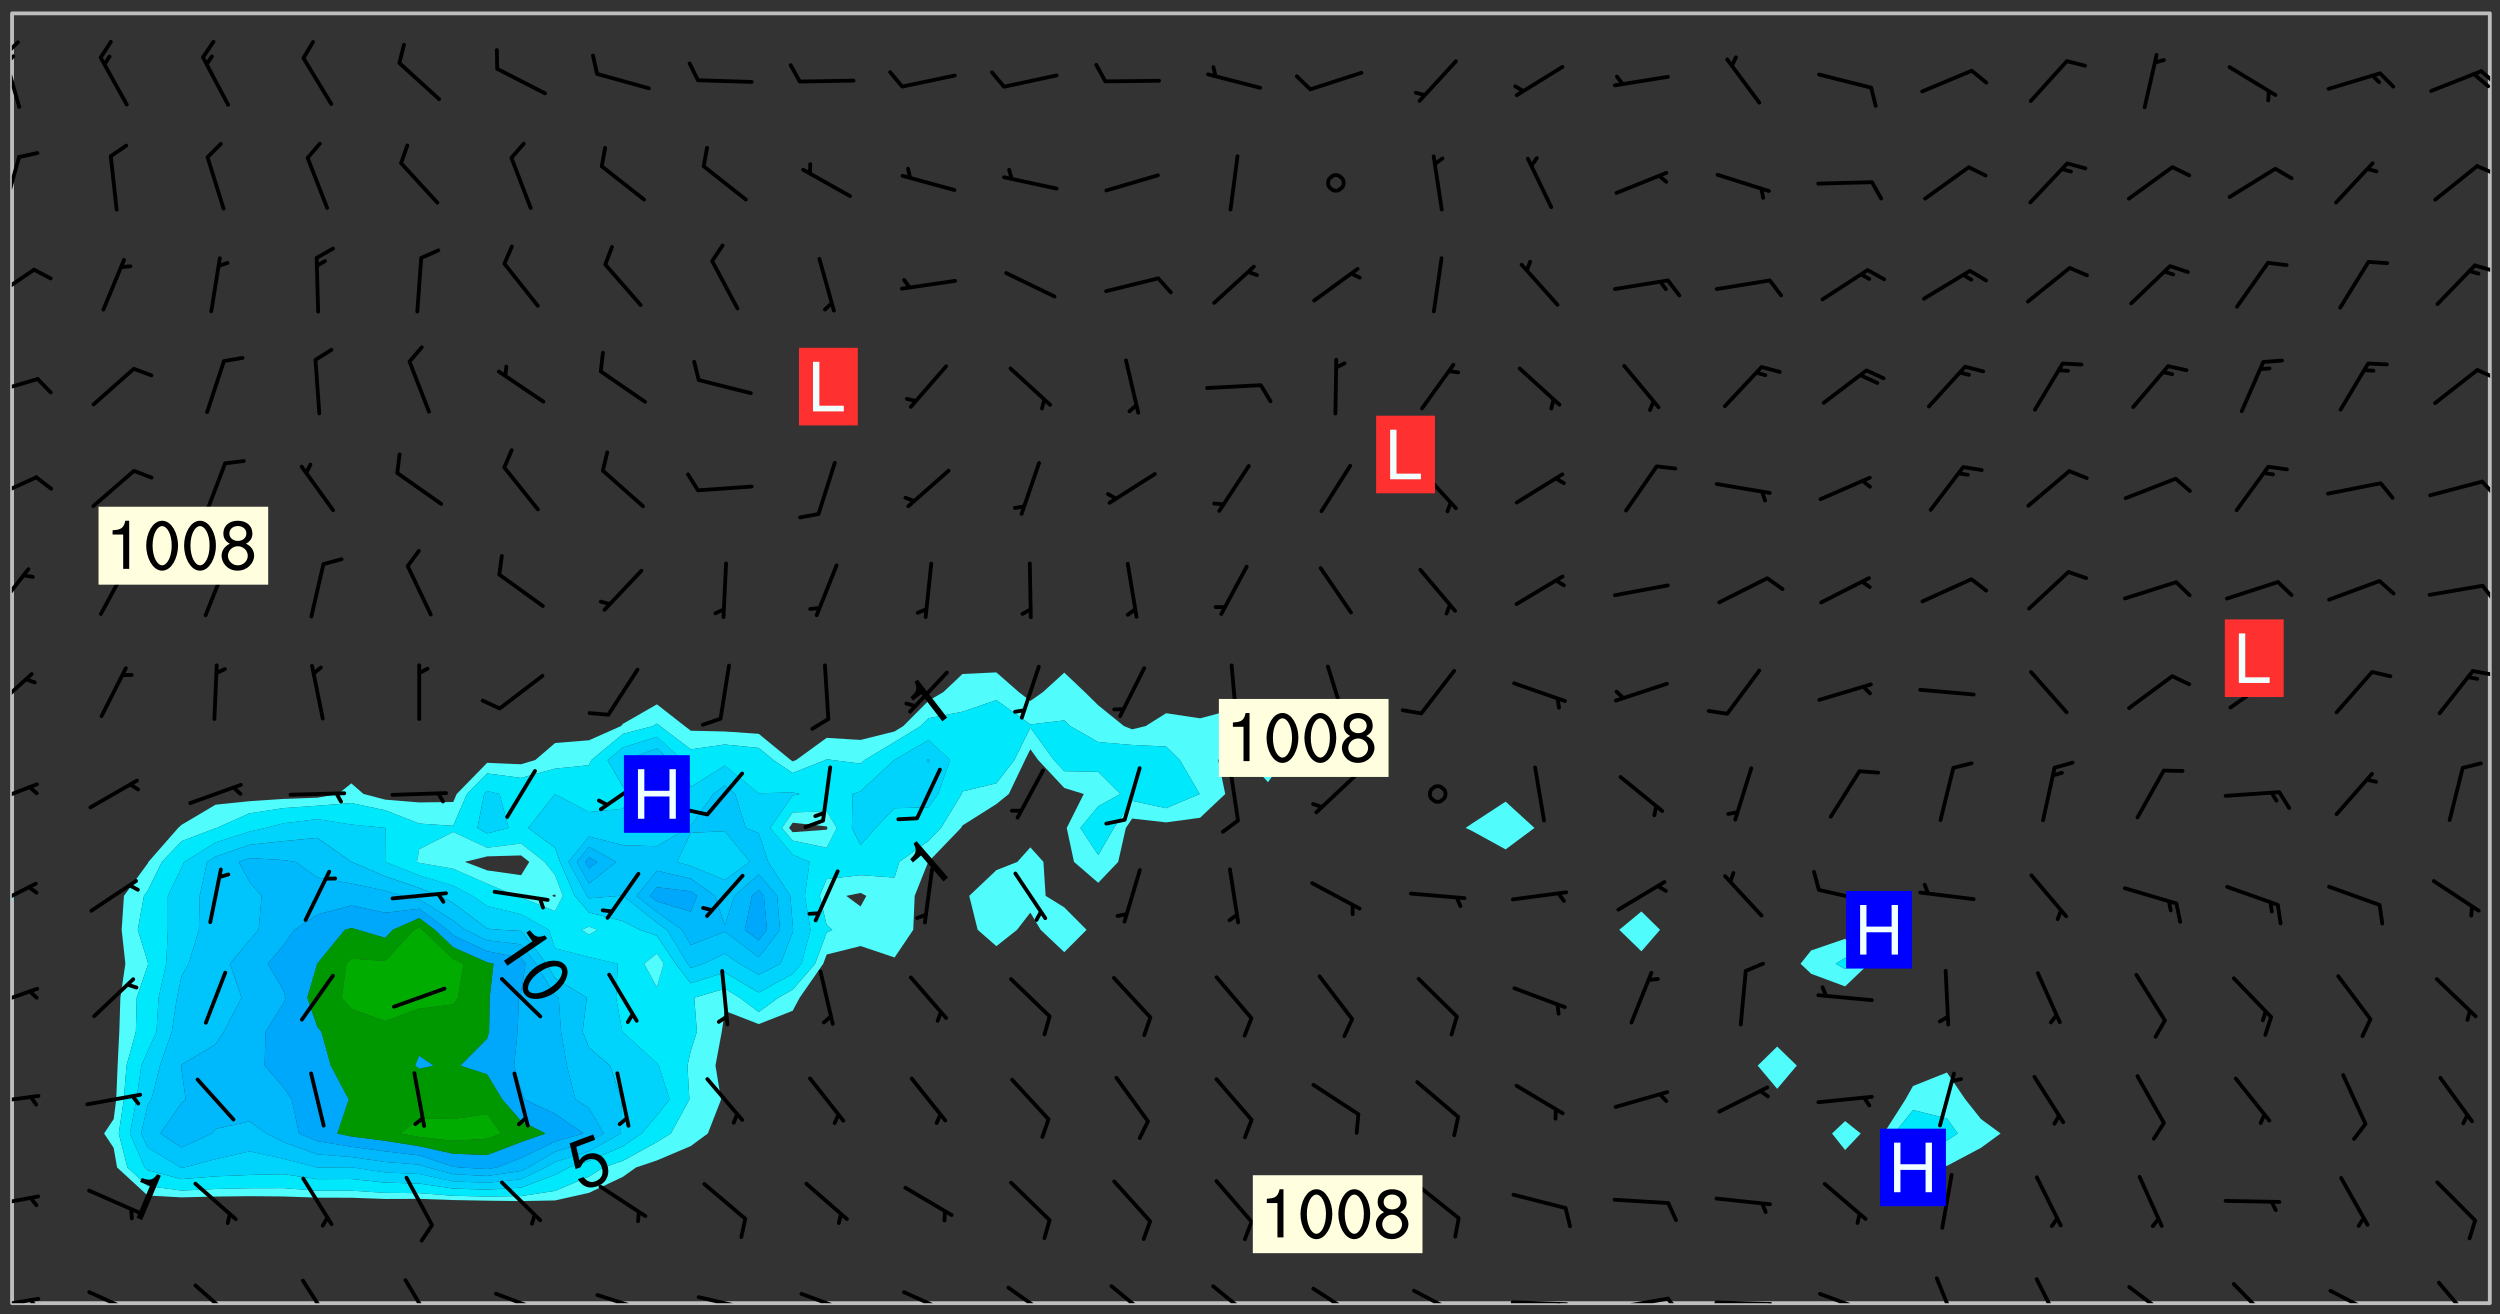<svg xmlns="http://www.w3.org/2000/svg" role="img" xmlns:xlink="http://www.w3.org/1999/xlink" viewBox="142.45 309.95 326.84 171.84"><rect x="142.45" y="309.95" width="326.84" height="171.84" fill="#333333" stroke="none"/><defs><clipPath id="a"><path d="M144 427h1v53.328h-1zm0 0"/></clipPath><clipPath id="b"><path d="M144 311.672h1V427h-1zm0 0"/></clipPath><clipPath id="c"><path d="M144 311.672h324v168.656H144zm0 0"/></clipPath><clipPath id="d"><path d="M467 311.672h1v168.656h-1zm0 0"/></clipPath><clipPath id="e"><path d="M144 479h4v1.328h-4zm0 0"/></clipPath><clipPath id="f"><path d="M146 479h2v1.328h-2zm0 0"/></clipPath><clipPath id="g"><path d="M153 478h8v2.328h-8zm0 0"/></clipPath><clipPath id="h"><path d="M167 477h7v3.328h-7zm0 0"/></clipPath><clipPath id="i"><path d="M181 477h6v3.328h-6zm0 0"/></clipPath><clipPath id="j"><path d="M195 477h5v3.328h-5zm0 0"/></clipPath><clipPath id="k"><path d="M207 478h8v2.328h-8zm0 0"/></clipPath><clipPath id="l"><path d="M212 480h2v.328h-2zm0 0"/></clipPath><clipPath id="m"><path d="M220 479h8v1.328h-8zm0 0"/></clipPath><clipPath id="n"><path d="M233 479h8v1.328h-8zm0 0"/></clipPath><clipPath id="o"><path d="M240 480h2v.328h-2zm0 0"/></clipPath><clipPath id="p"><path d="M246 478h9v2.328h-9zm0 0"/></clipPath><clipPath id="q"><path d="M252 480h2v.328h-2zm0 0"/></clipPath><clipPath id="r"><path d="M260 478h8v2.328h-8zm0 0"/></clipPath><clipPath id="s"><path d="M274 478h7v2.328h-7zm0 0"/></clipPath><clipPath id="t"><path d="M287 477h7v3.328h-7zm0 0"/></clipPath><clipPath id="u"><path d="M300 477h7v3.328h-7zm0 0"/></clipPath><clipPath id="v"><path d="M313 478h8v2.328h-8zm0 0"/></clipPath><clipPath id="w"><path d="M327 478h7v2.328h-7zm0 0"/></clipPath><clipPath id="x"><path d="M339 479h9v1.328h-9zm0 0"/></clipPath><clipPath id="y"><path d="M345 480h3v.328h-3zm0 0"/></clipPath><clipPath id="z"><path d="M353 479h8v1.328h-8zm0 0"/></clipPath><clipPath id="A"><path d="M360 479h3v1.328h-3zm0 0"/></clipPath><clipPath id="B"><path d="M366 479h9v1.328h-9zm0 0"/></clipPath><clipPath id="C"><path d="M373 480h3v.328h-3zm0 0"/></clipPath><clipPath id="D"><path d="M380 478h8v2.328h-8zm0 0"/></clipPath><clipPath id="E"><path d="M385 480h2v.328h-2zm0 0"/></clipPath><clipPath id="F"><path d="M395 476h4v4.328h-4zm0 0"/></clipPath><clipPath id="G"><path d="M408 476h5v4.328h-5zm0 0"/></clipPath><clipPath id="H"><path d="M420 477h7v3.328h-7zm0 0"/></clipPath><clipPath id="I"><path d="M434 477h6v3.328h-6zm0 0"/></clipPath><clipPath id="J"><path d="M446 478h8v2.328h-8zm0 0"/></clipPath><clipPath id="K"><path d="M461 477h6v3.328h-6zm0 0"/></clipPath><clipPath id="L"><path d="M144 466h4v2h-4zm0 0"/></clipPath><clipPath id="M"><path d="M144 452h4v3h-4zm0 0"/></clipPath><clipPath id="N"><path d="M144 438h4v4h-4zm0 0"/></clipPath><clipPath id="O"><path d="M144 425h4v4h-4zm0 0"/></clipPath><clipPath id="P"><path d="M144 412h4v4h-4zm0 0"/></clipPath><clipPath id="Q"><path d="M144 397h3v7h-3zm0 0"/></clipPath><clipPath id="R"><path d="M465 397h3v2h-3zm0 0"/></clipPath><clipPath id="S"><path d="M144 384h3v7h-3zm0 0"/></clipPath><clipPath id="T"><path d="M466 386h2v3h-2zm0 0"/></clipPath><clipPath id="U"><path d="M144 372h4v4h-4zm0 0"/></clipPath><clipPath id="V"><path d="M466 372h2v3h-2zm0 0"/></clipPath><clipPath id="W"><path d="M144 359h4v3h-4zm0 0"/></clipPath><clipPath id="X"><path d="M466 358h2v2h-2zm0 0"/></clipPath><clipPath id="Y"><path d="M144 344h4v6h-4zm0 0"/></clipPath><clipPath id="Z"><path d="M465 344h3v2h-3zm0 0"/></clipPath><clipPath id="aa"><path d="M144 330h2v8h-2zm0 0"/></clipPath><clipPath id="ab"><path d="M466 331h2v2h-2zm0 0"/></clipPath><clipPath id="ac"><path d="M144 316h2v9h-2zm0 0"/></clipPath><clipPath id="ad"><path d="M144 315h2v3h-2zm0 0"/></clipPath><clipPath id="ae"><path d="M144 317h1v2h-1zm0 0"/></clipPath><clipPath id="af"><path d="M466 319h2v3h-2zm0 0"/></clipPath><g id="ag" clip-path="url(#clip1)"><path fill="#fff" fill-opacity="0" fill-rule="evenodd" d="M0 0h1000v1000H0zm0 0"/><path fill="#d3d3d3" fill-opacity="0" fill-rule="evenodd" d="M162.152 355.867l-.234.293.059.234.117.172.176.234.293.348.113.059.117-.172.059-.234.176-.176.465-.176h.699l.234.293.289.816.059.176.176.23.352.234.699.699.172.176.234.348.234.41.289.582.41.465.23.234.234.176.117.23.176.293.172 1.164v.234l.059.289.059.117.117.117.348.41.117.172.176.176.176.234.117.172.172.352.059.234.234.406.234-.059-.176.176-.059.93h-.582l-.234-.113-.348.113-.117.117-.059.293-.059.176-.117.172-.465.293-.059.234-.059.113v.645l.059.172v.41l.059.059v.406l.059.406.117.176.059.059.23.641-.059.293v.699l-.059.582v.234l-.059.23-.055.352v1.922l.055.117h.426l-.367.117-.023.352.891 1.168 1.742.539 1.34.359v.539l.09.809.535.715 1.52.27.891-.086.09 1.164.535.18 1.16-.18 2.055-.984 1.16-.363 1.879-.176 1.695-.18-.18.719-1.516.086-1.25.09-.805.27-1.074.809.27.719.535.898-.18.625-.266.809.266 1.078.625.898.805.18 1.25-.18-.266.723.098.504.055.293v.172l.059.293v.406l.176.117.352.117h.406l.293-.176.113-.117.059-.117.117-.23.059-.176.352-.465.23-.176.176-.059.176.059.059.176.117.988.055.469.059.172.117.234.176.059.816.059h.289l.117.234.059.406.059.352v1.105l.117.293.117.348.289.699.176.352.582.754.352.176.172.059.469.234.641.465.348.234.293.176.293.055.23.062.816.348.293.176.113.172.352.352.117.176.523.641v.289l.059.352v.348l.059.352.059.289.117.059.172.059h.176l.582.234.176.117.176.289.176.234.113.234.293.23.117.117v.41l.059.055.289.234.234.117.059.117.117.172.059.117.23.234.059.176.234.059.117.059-.117.113-.059.117v.117l-.117.293-.117.289v.582l.176.117.117.059.059.117.117.117.113.059.176.348.059.352.059.406v.176l-.059.176-.117.699v.172l.117.176.293.293h.406l.176.117.117.172.117.293v.234h-.527l-.23-.234h-.234l-.176.059-.059.699.059.348.117.176.176.41.117.23.289.469.176.055h.523l.234.059.758.641.059.293v.234l.059.059.23.348v.352l-.117.172v.293l.293.289.293.176.172.059.293.176.293.117.582.406.289.234.293.176.219.16.016.012.23.176.641.523.176.234.117.176.176.176.113.172v.641l.117.176.469.117.582.117.234.059.23.113.293.117.113.059.586.352.289.172.176.062.176.055.176.059.699.352.289.176.234.055.289.176.234.117.641.406.293.117.172.059.234.059.41.059.23.059.234.117.059.172-.41.176.469.059.059.293.113.234.176.055.234.059.176.059.406.117.641.234.117.172.059.234v.176l-.059.117-.059.406.234.234.117.059.348.117.641.23.176.117.289.117.176.176.234.465.582 1.105.176.176.348.176.176.117.352.117 1.047.523.234.059.465.113.293.059.465.176.758.582.234.234.348.465.176.176.289.234.816.699.293.176.289.289.293.176.293.289.695.641.176.176.293.234.289.234.469.289.641.582.348.234.234.293.348.348.352.465.934.992.348.406.117.176.234.059.113.117.645.176.23.113.234.059.293.176.23.117.934.699.406.406.234.176.406.176.234.117.816.348.348.234.234.117.293.289.23.117.758.352.352.172.23.059.293.117.234.059.871.176h.816l.469.23.172.059.875.699.465.117.293.059.176.059.23.059.469.059.348.059.352.059.406.059h.293l.172.059v.23l.176.176h.293l.348.059.352.059.699.117h.641l.465-.234.293-.176.172-.117.41-.172.289-.176.934-.465.469-.293.523-.293.465-.172.465-.176 1.051-.465.289-.117.41-.117.289-.117.527-.176 1.516-.699.582-.348.289-.059.293-.059.348-.117.875-.23.352-.117h.113l.234-.059.875-.234.234-.059h.812l.352-.059.816-.117.172-.059.352-.055.293-.059.23-.059.816-.176.176-.059h.348l.234-.059.465-.117.758-.172.234-.059h.348l.41-.117.289-.059 1.285-.059h.289l.41-.059.23-.059h.176l.875-.117h.406l.41-.117h.348l.352-.113.871-.059h1.75l1.047.289.41.117.289.117.352.117.289.117 1.051.172.289.059h.293l.293.059.172.059.41.059.172.059.117.059h.117l.117.059.352.059h.113l.41.066 1.922.395 1.926.395 1.52.449 1.695.719 2.145.805 1.605-.719 1.43-.805 1.16-1.078 1.25-.449 3.035-.719 1.875-.359 2.145-1.348 2.234-1.254 2.5-1.258 1.695-.449 1.785-.18 1.16-.27.625.539 1.34-.27.715-.988.984-1.344.445-.18.805-.359 1.875-.539 1.785-.449 1.25-.27 1.16-.09 1.699-.09 1.961-.27 1.25-.09h.539l.625-.09h.891l2.145-.18 2.41-.18 2.59-.09 1.695.18 1.609.09 1.43.359 1.16.719 1.875.988 1.16 1.527.266.715.629.09.355.898.535.539.535 1.527 1.074.359h.535l-.805.535.09 1.707.715 2.695.891.805.895.988.715 1.258 1.785.539 1.52-.18.355 1.344 1.609-.805.98-.539.27.27.316-.215.219-.145.801.449.449-.359h.355l.535-.27.539-.719.535-.27.625-.988 1.16.449.84.371 1.395.617 1.695-.18h1.605l1.785.09.18-1.707.535-1.344.805.27.492.848.402.406-.09.539v.359l.715.449.711-.27h1.43l.359.988.445 1.258.715 1.344 1.25.629 1.695.629.715-.18.18-.539.98-.09.449.359.086 1.258-.266.629-.535.18v.539l.715.984.266.539.984.988.801 1.078-.266.359-.09.898-.625 2.332-.355 2.066-.09 1.793-.18.719-.09.539v1.438l-.98 1.883-.359 1.707-.535.898-.805 1.168-.266.539 2.055 1.254.086.359-.355.539-.09-.18v.809l.09 1.438-.445.715-1.074.094-.266.715.535.898.805.719 1.16.809 1.34.27.445.359-.355.449-1.789-.09-1.25-.449-.715-.719-.625-.09-.176 3.59-.188 1.309h89.359V311.703h-55.27v49.082l.762.125 3.289.543 2.023 2.836v2.754l2.352.332 2.348.332h4.051l-1.379 4.16-2.023.707-2.023.703-.543.344-2.594 1.617-.188.117-2.023-2.078-.73-2.742-2.672-2.078-1.375-3.5-.066-.082-1.957-2.672 2.75-1.418v-49.082H294.422v91.414l.117.031.133.012.074.074.105.047.09.059.086.059.09.059.297.297.059.09.031.117.027.117.016.137-.031.117-.059.09-.059.086-.043.105-.047.102-.027.121v.145l.176.27.148.148.074.086.074.074.043.105.062.09.059.086.043.105.059.09.047.102.043.105.059.086.117.18.074.074.062.086.059.09.043.105.059.09.059.086.062.09.059.09.043.102.117.18.074.074.059.086.074.074.09.059.105.047h.148l.133-.016.133.016.102-.047.074-.074.047-.102-.016-.133v-.148l-.047-.105-.027-.117-.047-.102-.027-.121-.043-.102-.062-.09-.043-.102-.043-.105-.031-.117-.016-.133-.012-.137.086-.059.059-.086.121-.031.043.105.016.133v.117l.059.102.059.09.09.059.148.148.059.09.043.105-.012.102.086.059.105.047.086.059.09.059.074.074-.117.027-.105.047-.086.059-.074.074-.059.09-.062.086-.027.121-.047.102-.043.105-.031.117-.012.133-.016.133v.148l.027.117.047.105.043.102.059.09.074.074.09.059.074.074.09.059.059.09.043.105.047.102.117.031.133.016h.148l.117-.031.105.043.043.105.047.102.027.121L299.5 410l.027.117.031.121.027.117.105.043.102.047.133-.016.148.148.062.086.074.074.07.074.09.062.105.043.102.043.117.031.137.016.117-.031.074-.074.027-.117-.012-.133-.031-.121-.027-.117.043-.105h.117l.09.062.117.027h.148l.133.016h.148l.133.016.133-.016h.148l.133-.016.133-.012.137.012.117-.027.133-.016.191-.059-.059.176-.016.133-.027.121-.016.133-.059.086-.133.016-.105.047-.105.043-.117.031-.117.027-.266.031h-.148l-.133.016-.074.074.059.086.148.148.117.18.074.07.09.062.09.059.086.059.09.059.102.043.105.062.105.043.086.059.105.047.102.043.18.117.059.09-.043.102-.047.105.016.133.223.223.059.09.043.102.031.121.043.102.016.133.031.117.012.137.031.117.148.148.102.043.105.043.117.031.133.016.137.016h.117l.117-.031.09-.059.043-.105.047-.102.043-.105.031-.117.012-.133v-.148l-.012-.133-.016-.133-.031-.117-.043-.105-.047-.105-.043-.102-.043-.105-.016-.133.016-.133.027-.117.031-.117.027-.121.047-.102.09-.059.086-.062.074-.074.09-.059.223-.223.059-.086.074-.074.117-.18.059-.086v-.148l-.074-.074-.102-.047-.105-.043-.102-.043-.059-.09-.047-.105-.027-.117.09-.059.117-.031.102-.043.18-.117.148-.148.012-.133-.012-.105-.09-.059-.133.016h-.148l-.133.016-.133-.016-.121-.031-.086-.059-.074-.074-.059-.09-.062-.086-.117-.18-.059-.086.031-.121.086-.059.121-.031.059-.086v-.121l-.031-.117-.059-.09-.059-.086-.047-.105-.027-.117-.016-.133.059-.09.074-.074.09-.059.117-.18.074-.074.059-.086.148-.148.121-.031.133-.016.133.016.074.074.043.105.016.133-.031.117-.117.031-.133.012-.148.148-.043.105-.047.102-.027.121-.031.117v.148l.031.117.043.105.059.09.074.07.074.074.117.031.121.027.117-.027.133-.016h.117l.09.059.074.074.047.105.059.086.102.047.133.016.105.043.086.059-.012.105-.074.074-.18.117-.059.09-.09.059-.07.074-.074.074-.062.09-.027.117-.016.133.016.133-.016.133v.148l.016.133.027.117.031.121.074.074.09.059.086.059.09.059.117.031v.086l-.102.047-.09.059-.266.031-.117.027h-.148l-.105.043-.102.047-.059.09-.062.234-.012.133-.031.121-.016.133v.293l-.012.133.012.137.016.133.133.016.133.012.121.031.086.059.074.074.047.105.043.102.016.133v.445l-.016.133v.445l.031.266.027.117.016.133.031.117.086.211.031.266v.148l-.031.117-.027.117-.031.121-.027.117-.031.117-.031.121-.012.133-.016.133.09.059.117-.031.102.016.047.105-.031.266v.441l-.043.105-.047.105-.043.102-.043.105-.059.086-.031.121-.043.117-.031.117-.016.133.016.133.059.09.105.047.086.059.059.086-.012.137-.031.117-.043.102v.445l-.016.133v.148l-.031.117-.043.105-.027.117-.047.105-.043.102-.031.121-.027.117-.031.133-.031.117-.027.117-.043.105-.031.117-.031.121-.012.133-.016.133v.297l.027.117v.148l.047.398.027.117.059.09.121.031h.148l.133-.016.059.09v.117l-.059.09-.09.059-.102.043-.105.047-.09.059-.086.059-.137.016-.117-.031-.133-.016-.102.047-.062.086-.012.137-.016.133-.031.117-.027.117-.016.133-.031.121v.297l.016.133.031.117v.148l.012.133v.148l-.027.117-.047.102-.027.121-.031.117-.059.09-.074.074-.102.043-.105.047-.117.027-.121.031-.102-.047.059-.086.105-.047.027-.117.031-.117.027-.121.031-.117v-.148l.016-.133-.031-.117-.043-.105-.105.016-.074.074-.102.043-.09.062-.074.074-.043.102-.016.133-.031.117L304.25 426l-.031.117-.027.117-.031.121-.027.117-.031.117-.043.105-.09.059h-.09l-.117-.031-.031-.086.016-.137-.031-.117v-.148l-.012-.133v-.148l-.062-.234-.027-.121-.043-.102-.047-.105-.059-.086-.059-.09-.043-.105-.062-.086-.148-.148-.07-.074-.105-.047-.105-.043-.102-.043-.297-.297-.09-.074-.086-.059-.105-.043-.09-.062-.086-.059-.105-.043-.09-.059-.086-.062-.074-.07-.105-.047-.086-.059-.105-.043-.09-.062-.102-.043-.105-.043-.086-.059-.105-.047-.105-.043-.102-.047-.09-.059-.102-.043-.105-.043-.09-.062-.117-.027-.133-.016-.133.016H299.75l-.133.016-.117-.031-.09-.059-.074-.074-.09-.059-.102-.047h-.148l-.121-.027-.102-.043-.074-.074-.117-.18-.09-.059-.102-.043-.09-.062-.105-.043-.09-.059-.086-.059-.105-.047-.059-.086-.059-.09-.043-.105-.047-.102-.074-.074-.086-.059-.074-.074-.09-.059-.223-.223-.043-.105-.031-.266.105-.043h.145l.105.043.074.074.09.059.086.059.105.047.09.059.148.148.07.074.148.148.062.086.074.074.086.059.074.074.09.062.09.059.086.059.27.176.102.047.105.043.102.043.047-.074.059-.086.074-.074.07-.074.105.043.074.074.059.09.043.102.047.105.043.105.121.027.117-.027.074-.09.043-.105.059-.09.074-.074.105-.043.117-.027.133.012.09.059.148.148.059.09.043.105.047.102.043.105.043.102.105.047.105.043.133.016.086-.059.059-.09.074-.074.105-.043.117.027.105.047.102.043.105.043.102.047.18.117v.117l-.016.133.016.133.016.137.059.086.102.047.121.027.117.031h.148l.117-.031.059-.09.18-.117.059-.09.074-.074.059-.086.117-.18.18-.117.117.031.09.059.043.074-.016.133v.117l.09.059h.148l.133-.016.133-.012.266-.031.105-.043.117-.031.121-.027.074-.074.07-.074.062-.09-.016-.105-.047-.102-.102-.043-.105-.016-.117.027-.266.031h-.148l-.074-.074-.09-.059-.117-.031-.117-.027-.133-.016h-.148l-.133.016h-.297l-.105-.047-.148-.148-.043-.102-.059-.09.223-.223.086-.059.105-.043.117-.031.133-.016.133.016.137.016.102.043.133-.012.09-.062.102-.043.062-.09-.047-.102-.09-.059-.117-.031-.102-.043-.059-.09-.062-.09v-.117l.016-.133.105-.047.074-.07v-.121l-.09-.059-.031-.117.09-.059.074-.074.043-.105.059-.09.047-.102.016-.133v-.148l-.047-.105-.043-.102-.09-.059-.133-.016-.102-.043-.137-.016-.117-.031h-.445l-.133-.016-.133-.012-.133-.016-.117-.031h-.148l-.133-.016-.133-.012-.266-.031-.121-.043-.086-.059-.074-.074v-.148l.012-.133.105-.047.102-.043.133-.016h.152l.133-.016h.293l.121.031.102.043.09.059.234.062.121-.047.09-.059.102-.043.133-.016.105.043.102.047.133.012.121-.027h.145l.121-.031.117-.027.105-.047.074-.074.086-.059.148-.148.059-.086.047-.105.027-.117.016-.105-.102-.043-.09-.059-.117-.031-.105-.043-.09-.062-.074-.086-.074-.074-.102-.043-.105-.047-.102-.043-.059-.09-.047-.102-.086-.211-.062-.086-.059-.09-.074-.074-.086-.059h-.27l-.117.031-.09.059-.102.043-.133.016-.105-.016-.027-.117-.062-.09-.117-.031-.102-.043-.148-.148-.031-.117-.016-.105.074-.074.18-.117.117-.027.117-.031.137.016.102.043.105.043.102.047.105.043.117.031.133.016.117.027.133.016.105-.016.09-.059-.074-.074-.105-.043-.074-.074-.074-.09-.148-.148-.086-.059-.09-.059-.074-.074-.09-.059-.102-.047-.121-.027-.102-.047-.105-.043-.117-.031-.102-.043-.121-.031h-.148l-.117.031-.105.043-.086.062-.18.117-.086.059-.09.059-.105.047-.086.059-.105.043-.102.043-.105.047-.074.074-.059.09-.059.086-.047.105-.059.086-.074.074-.133-.012-.117-.031h-.117l-.074.074-.09.059-.074.074-.09.059-.086.059-.105.047-.102.043-.137.016-.102-.043-.148-.148-.105-.047h-.086l-.105.047-.102.043-.121.031-.117-.031-.074-.074v-.117l.031-.121.074-.07.059-.09.074-.074.117-.031.105-.043h.293l.133-.016.137-.016.102-.043.09-.059.102-.047.09-.059.133-.012.09.059.133.012.09-.059.086-.059.105-.043.09-.059.086-.062.09-.059.148-.148.059-.086.059-.09.105-.043.133-.016.117.027.121.031.059-.059.059-.09.031-.266.027-.117.105.012.133.016.102-.043.09-.059.059-.09.074-.074.059-.09.047-.102.012-.133-.012-.133-.047-.105-.148-.148-.059-.09-.059-.086-.043-.105v-.445l.016-.133v-.148l.012-.133-.059-.059-.09.059-.102-.043-.18-.117-.086-.059-.062-.09-.059-.09-.074-.074-.086-.059-.121.031-.102.012-.105.047-.086.059-.105.043-.148.148-.09.059-.086.059-.09.062-.105.043-.133.016v-.121l.105-.043.117-.031.074-.07.043-.105v-.148l-.027-.117-.148-.148-.133-.016h-.148l-.117.031-.105.043-.102.043-.09.062-.117.027-.074-.074.012-.133-.043-.102-.043-.105-.09-.059-.117.027-.121.031-.117.031-.102.043-.121.031-.102.043-.105.043-.09.059-.102.016v-.117l.016-.133-.059-.09-.074.043-.148.148-.059.09-.074.074-.047.105-.043.102-.074.074-.059.09-.074.074-.059.086-.074.074-.09.062-.074.07-.074.074-.102.016-.133.016-.105-.043v-.121l.148-.148.043-.102.059-.09.047-.102.043-.105.059-.09.031-.117.043-.102.031-.121.027-.117.047-.105.043-.102.043-.105.074-.07.09-.062.09-.059.102-.043h.297l.266-.031.105-.043-.074-.074-.117-.031-.105-.043-.09-.059-.102-.047-.09-.059-.102-.043-.105-.043-.09-.062-.086-.059-.105-.043-.102-.043-.121-.031-.117-.031-.102-.043L297.5 410.25l-.102-.043-.09-.059-.043-.105-.016-.133.102-.043.133-.016.137.016.133-.016.102-.043.059-.09.016-.105-.09-.059-.074-.074-.102-.043-.09-.059-.148-.148-.043-.105-.016-.133v-.293l-.059-.09-.09-.059-.074-.074-.043-.105-.031-.117-.059-.09-.074-.074-.117-.027-.074-.074-.09-.059-.09-.062-.086-.059-.074-.074-.059-.086-.047-.105-.086-.059-.148-.148-.195-.059-.133.016-.102.043-.074.074-.047.102-.043.105-.059.09-.059.086-.297.297-.09.059h-.086l-.062-.086-.043-.105.031-.117.059-.09.027-.117-.012-.133-.09-.062-.105.047-.117.027-.117.031-.27.176-.102.047-.117.027-.105.047-.09.059-.102.043-.059-.086-.047-.105.016-.133.047-.105.07-.074.074-.07.059-.09v-.148l-.043-.105h-.238l-.102.047-.031.117-.027.117-.031.121-.074.043-.133.016-.074-.047-.043-.102-.043-.105-.047-.102-.043-.105-.121.031-.102.043-.133.016-.117.031-.105.043-.09.059-.102.047-.121.027-.133.016-.102-.043-.059-.09-.047-.105-.043-.102-.043-.105v-.117l.059-.09.086-.059.18-.117.102-.047.105-.043.105-.059.102-.043.09-.062.102-.043.105-.059.102-.047.09-.059.105-.043.102-.043.09-.062.102-.043.137-.016.117.031.102.043.121.031.102.043.105.047.102.043.105.043.102.047.105.043.102.043.105.047.086.059.105.043.117.031.105.043.102.047.09.059.105.043.102.043.105.047.117.027.102.047.121.027h.148l.086-.059.016-.102.059-.09-.027-.117-.074-.074-.117-.18-.074-.074-.09-.074-.18-.117-.086-.059-.105-.043-.102-.047-.27-.176-.059-.09-.074-.074-.059-.09-.043-.102-.031-.117-.016-.137v-.562l-.012-.133-.016-.133-.031-.117-.016-.133-.012-.133-.031-.121-.223-.223-.059-.086-.016-.105.031-.117.133-.016v-91.414H172.992v1.453l-.059.234-.352 1.051-.172.523-.117.348-.176.41-.117.172-.234.293-.23.059h-.352l-.117.059-.23.406v.293l.117.176.23.23.117.234.641.758.293.465.176.234.23.352.234.348.641.816.176.465.172.41.117.695.176.469.117 1.398.059.465v.875l.117 1.047v4.781l-.059.465-.352 1.281-.176.523-.113.41-.352.93L172.934 336l-.234.582-.117.176-.172.348-.176.406-.352.816-.059.293-.113.293-.117.289-.059.176-.117.875-.059.406-.059.117-.059.176-.059.172-.23.527-.117.172v.234l-.117.234-.059.172-.176.586v.289l-.059.176v.293l-.059.113-.059.527v.172l-.055.234v2.621l-.176.816-.117.176-.176.234-.117.172-.113.234-.586.934-.23.289-.293.465-.176.234-.289.352-.352.699-.113.23-.176.41-.176.23-.406.527-.816.699-.293.172-.289.234-.176.117-.176.176-.523.406-.527.176-.172.176-.234.055-.641.176h-.758m12.211 31.023l-1.074.449.359.895 1.25-.715.445-.539-.98-.09"/><path fill="#d3d3d3" fill-opacity="0" fill-rule="evenodd" d="M201.508 416.598h-.895l.449.629.98.359.805-.09.445-.988-.176.09-.715-.355-.895.355m154.621 59.07l-.059-.523v-.293l.113-.293.059-.23.469-.469h.113l.117-.113.117-.059h.176l.234-.059h.348l.234.059.117.059.23.172.059.176.117.582v.293l-.117.176-.172.289-.176.176-.527.523-.23.234-.117.059h-.176l-.117-.059-.406-.293-.176-.117-.117-.059-.059-.113-.055-.117m6.641-10.957l-.059-.172v-1.109l.059-.172.176-.059.172-.059h.176l.234-.059.117.059.059.699-.059.172-.117.176-.117.059-.234.523-.113.059h-.234l-.059-.117m9.613-14.391l-.117-.176v-.699l.293-.875.117-.172.176-.352.113-.23.117-.293.352-.758.117-.23.172-.234h.176l.117-.059h.641l.117.059.234.234.172.113.352.293.117.117.113.176v.113l.117.059.117.117v.699l-.059.176v.23l-.059.176-.348 1.051-.117.23-.117.234-.117.059-.23.234-.641.289h-.875l-.41-.117-.641-.465"/><path fill="none" stroke="#bebebe" stroke-linecap="round" stroke-linejoin="round" stroke-miterlimit="10" stroke-width=".5" d="M467.957 311.695H144.027v168.625h323.93v-168.625"/><g clip-path="url(#a)"><path fill="#fff" fill-opacity="0" fill-rule="evenodd" d="M144 475.891v4.438h.004H144v-52.535 48.098"/></g><g clip-path="url(#b)"><path fill="#fff" fill-opacity="0" fill-rule="evenodd" d="M144 422.629v4.203-115.16h.004H144V422.629"/></g><path fill="#50fcfc" fill-rule="evenodd" d="M144 426.832v.961l.004-.008v-.953H144"/><g clip-path="url(#c)"><path fill="#fff" fill-opacity="0" fill-rule="evenodd" d="M144.004 480.328v-52.543l.207-.715-.207-.238V311.672h128.707v86.184l-4.438.211-2.504 2.371-1.934 1.121-3.293 3.316-1.145.703-4.441 1.109-4.438-.27-3.992 2.898-.445.176-.262-.176-4.176-3.426-4.438-.305-4.441-.102-.805-.609-3.633-2.84-4.438 2.547-.254.293-4.184 1.859-4.438.363-2.59 2.219-1.852.555-4.438-.188-3.98 4.07-.457 1.051-4.438.055-4.441-.363-2.852-.742-1.586-1.387-1.727 1.387-2.711.488-4.438.16-4.441.297-4.438.457-4.438 2.633-.445.402-3.887 4.438-.105.215-3.098 4.227-.301 4.438.484 4.438-.652 4.438-.141 4.438-.219 4.441-.184 4.438-.328 2.551-1.258 1.887 1.258 1.895.445 2.543 3.992 3.672 4.438.242 4.438-.105 4.438-.051 4.441.039 4.438.152 4.438.012 4.438.164 4.441-.016 4.438.156 4.438.082 4.438.055 4.441-.086 4.438-.992 4.438-2.098 1.719-1.227 2.719-.914 4.438-1.883 2.227-1.641 1.73-4.438-.734-4.438.828-4.441.391-2.707 4.438 1.723 4.438-1.742.918-1.711 3.07-4.438.449-1.207 4.438-1.105 4.441 1.496 2.441-3.621.188-4.438 1.766-4.441.043-.027 4.242-4.41.195-.324 4.438-2.801 1.621-1.312 2.121-4.438.699-1.414v12.828l-1.695 1.898-2.746 1.082-3.547 3.359 1.102 4.438 2.445 2.141 2.703-2.141 1.738-2.25 1.344 2.25 3.094 2.926 2.914-2.926-2.914-2.93-2.438-1.508-.289-4.441-1.711-1.898v-12.828l1.023 1.414 3.414 3.652 2.543.785-2.227 4.438.949 4.438 3.172 2.734 2.605-2.734 1.004-4.438.828-1.227 4.438.5 4.441-.605 3.285-3.105-.914-4.438 2.066-2.379 1.863 2.379 2.574 2.898 2.02-2.898-1.934-4.441-.086-.508-4.438-1.68-4.438 1.172-4.441-.668-2.684 1.684-1.754.426-1.07-.426-3.367-2.719-1.746-1.719-2.691-2.551-2.805 2.551-1.633 1.148-1.5-1.148-2.941-2.582v-86.184h66.578V414.75l-4.441 2.898-.785.543.785.371 4.441 2.438 3.77-2.809-3.77-3.441V311.672h17.754v117.438l-2.898 2.398 2.898 2.816 2.438-2.816-2.438-2.398v-117.438h17.75v135.098l-2.551 2.492 2.551 3.039 2.562-3.039-2.562-2.492V311.672h8.879v121.012l-4.438 1.523-1.391 1.738 1.391 1.312 4.438 1.648v17.605l-1.711 1.625 1.711 2.164 2.043-2.164-2.043-1.625v-17.605l3.098-2.961-3.098-3.262V311.672h13.312v138.496l-4.438 1.766-.992 1.766-2.832 4.438 3.824 4.375 4.438-.145 4.441-2.352L404 458.137l-2.574-1.891-2.023-2.547-2.418-3.531v-138.496h71.012v168.656H144.004"/></g><path fill="#50fcfc" fill-rule="evenodd" d="M144.211 427.07l-.207.715v-.953l.207.238m13.105 32.961l-1.258-1.895 1.258-1.887.328-2.551.184-4.438.219-4.441.141-4.438.652-4.438-.484-4.438.301-4.438 3.098-4.227.105-.215 3.887-4.438.445-.402 4.438-2.633 4.438-.457 4.441-.297 4.438-.16 2.711-.488 1.727-1.387 1.586 1.387 2.852.742 4.441.363 4.438-.055.457-1.051 3.98-4.07 4.438.188 1.852-.555 2.59-2.219 4.438-.363 4.184-1.859.254-.293 4.438-2.547 3.633 2.84.805.609 4.441.102 4.438.305 4.176 3.426.262.176.445-.176 3.992-2.898 4.438.27 4.441-1.109 1.145-.703 3.293-3.316 1.934-1.121 2.504-2.371 4.438-.211v3.625L268.273 403l-4.438.848-1.02 1.027-3.418 2.094-3.938 2.348-.504.465-3.672-.465-.766-.125-.172.125-4.266 1.695-2.508-1.695-1.93-1.586-4.438-.449-4.441.633-4.012-3.039-.426-.328-.535.328-3.902 1.023-4.137 3.418-.301.672-4.438.449-4.441 1.215-4.438-.59-2.633 2.691-1.805 4.156-4.438-.289-4.441-1.742-4.438-.941-4.438.352-4.438.309-4.441.684-4.305 1.91-.133.039-4.438 1.688-2.578 2.711-1.859 3.785-.48.656-.812 4.438 1.293 4.156.059.281-.059.258-1.43 4.18-.109 4.438-1.223 4.441-.355 4.438-.66 4.438 1.137 4.438 2.641 2.43 4.438.594 4.438-.207 4.438-.098 4.441-.012 4.438.332h4.438l4.438.285 4.441.035 4.438.344 4.438.105 4.438-.062 4.441-.684 4.438-1.871 1.879-1.191 2.559-.867 4.438-2.449 1.824-1.121 2.426-4.438-.25-4.438.438-1.965.797-2.477-.352-4.438 3.996-1.176 1.945 1.176 2.492 1.871 2.566-1.871 1.871-1.055 2.93-3.383 1.508-4.07.75-.367-.75-.637-.902-3.801.902-2.191 4.438-.512v2.316l-1.875.387 1.875 1.387.754-1.387-.754-.387v-2.316l4.441.312.613-2.051 3.824-2.742 1.629-1.695 2.711-4.438.098-.332 4.438-1.074 2.344-3.031 2.098-4.238 3.078 4.238 1.359 1.453 4.438.086 2.906 2.898-2.906 1.594-2.336 2.844 2.336 3.551 2.047-3.551 2.391-3.543 4.438.961 4.383-1.855-2.582-4.438-1.801-1.766-4.438-.211-4.438-.383-3.664-2.082-.773-.746-4.438.531-4.441-3.18v-3.625l2.941 2.582 1.5 1.148 1.633-1.148 2.805-2.551 2.691 2.551 1.746 1.719 3.367 2.719 1.07.426 1.754-.426 2.684-1.684 4.441.668 4.438-1.172 4.438 1.68.086.508 1.934 4.441-2.02 2.898-2.574-2.898-1.863-2.379-2.066 2.379.914 4.438-3.285 3.105-4.441.605-4.438-.5-.828 1.227-1.004 4.438-2.605 2.734-3.172-2.734-.949-4.438 2.227-4.438-2.543-.785-3.414-3.652-1.023-1.414-.699 1.414-2.121 4.438-1.621 1.312-4.438 2.801-.195.324-4.242 4.41-.043.027-1.766 4.441-.188 4.438-2.441 3.621-4.441-1.496-4.438 1.105-.449 1.207L247 440.383l-.918 1.711-4.438 1.742-4.438-1.723-.391 2.707-.828 4.441.734 4.438-1.73 4.438-2.227 1.641-4.438 1.883-2.719.914-1.719 1.227-4.438 2.098-4.438.992-4.441.086-4.438-.055-4.438-.082-4.438-.156-4.441.016-4.438-.164-4.438-.012-4.438-.152-4.441-.039-4.438.051-4.438.105-4.438-.242-3.992-3.672-.445-2.543"/><path fill="#00e8fc" fill-rule="evenodd" d="M159.113 462.574l-1.137-4.438.66-4.438.355-4.438 1.223-4.441.109-4.438 1.43-4.18.059-.258-.059-.281-1.293-4.156.812-4.438.48-.656 1.859-3.785 2.578-2.711 4.438-1.688.133-.039 4.305-1.91 4.441-.684 4.438-.309v1.75l-4.438.547-2.332.605-2.109.477-4.438 1.418-4.09 2.543-.348.723-1.797 3.719.004 4.438-.219 4.438-.996 4.438-.277 4.438-1.152 2.555-.824 1.887-.641 4.438-.855 4.438 1.93 4.438.391.359 4.438 1.172 4.438-.363 4.438-.188 4.441-.094 4.438.645 4.438-.02 4.438.48 4.441.121 4.438.652 4.438.141 4.438-.258 4.441-1.68 1.816-.969 2.621-.84 4.438-1.926 2.438-1.672 2-2.348 1.664-2.09-1.41-4.438-.254-.312-4.438-4.055-.082-.074-.809-4.438.215-4.438-3.762-.863-4.438-1.152-.801-2.422-3.641-2.023-4.438-1.09-1.914-1.324-2.523-1.32-4.438-1.355-4.441-1.758-.016-.008.016-3.074.008-1.363-.008-.004-4.438-.441-4.438-.707v-1.75l4.438-.352 4.438.941 4.441 1.742 4.438.289v.812l-4.438 2.254-.305 1.652.305.121 4.438.77 4.438 1.953 3.777 1.598.66.211 4.441 1.781 1.02-1.992-1.02-2.711-1.383-1.73-3.059-2.406-4.438.562-4.438-2.062v-.812l1.805-4.156 2.633-2.691v2.301l-.383.391-.895 4.438 1.277.719 2.812-.719-1.176-4.438-1.637-.391v-2.301l4.438.59 4.441-1.215 4.438-.449.301-.672 4.137-3.418 3.902-1.023.535-.328v1.723l-4.438 1.391-2.004 1.656 2.004 3.504 1.336.934-1.336 1.922-4.438.434-4.438-2.352-3.504 4.434 3.504 2.602.641 1.836 1.949 4.441 1.848 2.176v1.852l-.965.41.965.648 1.109-.648-1.109-.41v-1.852l4.438 1.133 2.215 1.129 2.223.781v2.32l-1.676 1.336 1.676 3.07.895-3.07-.895-1.336v-2.32l2.453 3.656 1.984 2.559 4.441-1.418 4.438 2.621 4.438-2.426 1.156-1.336 1.184-4.438-.746-4.438.629-4.441-2.223-.957-2.945-3.48 2.945-4.25.938-.188-.938-.215-4.438.125-4.438-3.625-4.441 2.777-1.086-3.5-3.352-3.047v-1.723l.426.328 4.012 3.039 4.441-.633 4.438.449 1.93 1.586 2.508 1.695 4.266-1.695.172-.125v6.82l-4.438.16-1.398 2.02 1.398 1.656 4.438.922 1.316-2.578-1.316-2.18v-6.82l.766.125 3.672.465.504-.465 3.938-2.348 3.418-2.094 1.02-1.027v2.848l-4.438 2.59-.055.031-4.387 4.078-1.059.359-.07 4.438 1.129 2.254 1.977-2.254 2.465-2.582 4.438-.105 1.254-1.75 1.578-4.438-2.832-2.621v-2.848l4.438-.848 4.438-1.52v7.801l-.023.035.023.008.008-.008-.008-.035v-7.801l4.441 3.18 4.438-.531.773.746 3.664 2.082 4.438.383 4.438.211 1.801 1.766 2.582 4.438-4.383 1.855-4.438-.961-2.391 3.543-2.047 3.551-2.336-3.551 2.336-2.844 2.906-1.594-2.906-2.898-4.438-.086-1.359-1.453-3.078-4.238-2.098 4.238-2.344 3.031-4.438 1.074-.098.332-2.711 4.438-1.629 1.695-3.824 2.742-.613 2.051-4.441-.312-4.438.512-.902 2.191.902 3.801.75.637-.75.367-1.508 4.07-2.93 3.383-1.871 1.055-2.566 1.871-2.492-1.871-1.945-1.176-3.996 1.176.352 4.438-.797 2.477-.438 1.965.25 4.438-2.426 4.438-1.824 1.121-4.438 2.449-2.559.867-1.879 1.191-4.438 1.871-4.441.684-4.438.062-4.438-.105-4.438-.344-4.441-.035-4.438-.285h-4.438l-4.438-.332-4.441.012-4.438.098-4.438.207-4.438-.594-2.641-2.43"/><path fill="#00d4fc" fill-rule="evenodd" d="M161.363 462.574l-1.93-4.438.855-4.438.641-4.438.824-1.887 1.152-2.555.277-4.438.996-4.438.219-4.438-.004-4.438 1.797-3.719.348-.723 4.09-2.543 4.438-1.418 2.109-.477 2.332-.605 4.438-.547v2.449l-4.438.43-4.441.48-4.438 1.535-1.113.695-.957 4.441-.109 4.438-1.344 4.438-.914 1.625-.617 2.812-.664 4.438-1.547 4.441-1.129 4.438-.48.715-.859 3.723.859 1.848 4.293 2.59.145.043.383-.043 4.055-1.074 4.438-1.023 4.441.973 4.332 1.125.105.02 2.059-.02 2.379-.02.125.02 4.312.656 4.441.207 4.438.961 4.438.188 4.438-.461 3.215-1.551 1.227-.715 4.438-1.387 4.168-2.336.059-4.438-1.473-4.438-2.754-2.355-.836-2.086.555-4.438-4.156-2.555-1.133-1.883-3.309-4.293-2.773-.145-1.664-.148-4.438-3.355-1.758-.934-2.68-1.031-4.441-1.52-4.43-1.891-.008-.008-4.438-3.133v-2.449l4.438.707 4.438.441.008.004-.008 1.363-.016 3.074.016.008 4.441 1.758 4.438 1.355 2.523 1.32 1.914 1.324 4.438 1.09 3.641 2.023.801 2.422 4.438 1.152 3.762.863-.215 4.438.809 4.438.082.074 4.438 4.055.254.312 1.41 4.438-1.664 2.09-2 2.348-2.438 1.672-4.438 1.926-2.621.84-1.816.969-4.441 1.68-4.438.258-4.438-.141-4.438-.652-4.441-.121-4.438-.48-4.438.02-4.438-.645-4.441.094-4.438.188-4.438.363-4.438-1.172-.391-.359"/><path fill="#00c4fc" fill-rule="evenodd" d="M161.754 459.984l-.859-1.848.859-3.723.48-.715 1.129-4.438 1.547-4.441.664-4.438.617-2.812.914-1.625 1.344-4.438.109-4.438.957-4.441 1.113-.695 4.438-1.535v1.73l-1.402.5 1.402 2.605 1.59 1.836-.391 4.438-1.199 1.367-2.551 3.07 1.523 4.438-2.328 4.438-1.082 1.664-4.438 2.637-.031.141.031.613.547 3.824-.547.426-2.773 4.012 2.773 1.832 3.98-1.832.457-.59 4.438-.988 2.23 1.578 2.211 1.121 4.438 1.613 4.438.344 4.438.652 4.441.336 1.098.371 3.34.887 4.438.227 4.438-.656.945-.457 3.496-2.047 4.438-1.316 1.914-1.074-1.914-3.344-1.762-1.094-1.125-4.438-.766-4.441-.309-4.438-.477-.293-2.492-4.145-1.949-2.527-4.438-.543-2.84-1.367-1.598-1.219-4.438-2.762-2.281-.457-2.16-.668-4.438-.945-4.438-.785-2.871-2.043-1.566-.23-4.441-.27v-1.73l4.441-.48 4.438-.43 4.438 3.133.008.008 4.43 1.891 4.441 1.52 2.68 1.031 1.758.934 4.438 3.355 1.664.148 2.773.145 3.309 4.293 1.133 1.883 4.156 2.555-.555 4.438.836 2.086 2.754 2.355 1.473 4.438-.059 4.438-4.168 2.336-4.438 1.387-1.227.715-3.215 1.551-4.438.461-4.438-.188-4.438-.961-4.441-.207-4.312-.656-.125-.02-2.379.02-2.059.02-.105-.02-4.332-1.125-4.441-.973-4.438 1.023-4.055 1.074-.383.043-.145-.043-4.293-2.59"/><path fill="#00b8fc" fill-rule="evenodd" d="M166.191 459.969l-2.773-1.832 2.773-4.012.547-.426-.547-3.824-.031-.613.031-.141 4.438-2.637 1.082-1.664 2.328-4.438-1.523-4.438 2.551-3.07 1.199-1.367.391-4.438-1.59-1.836-1.402-2.605 1.402-.5 4.441.27 1.566.23 2.871 2.043 4.438.785v2.875l-4.438 1.172-3.02 2.004-1.418 2.023-2.051 2.414 2.051 3.5.277.938-.277.73-2.336 3.707-.129 4.441 2.465 2.84 1.09 1.598.934 4.438 2.414 1.008 4.438.727 4.438.609 4.441.52 4.438 1.48.84.094 3.598.215 1.273-.215 3.164-1.227 4.441-2.152 3.73-1.059-3.73-2.57-3.957-1.867-.484-1.211-.906-3.227.449-4.441.172-4.438.285-.648.59-3.789-.59-.766-4.438-.863-4.438-2.082-.762-.727-3.676-2.754-4.441.527-4.438-.949v-2.875l4.438.945 2.16.668 2.281.457 4.438 2.762 1.598 1.219 2.84 1.367 4.438.543 1.949 2.527 2.492 4.145.477.293.309 4.438.766 4.441 1.125 4.438 1.762 1.094 1.914 3.344-1.914 1.074-4.438 1.316-3.496 2.047-.945.457-4.438.656-4.438-.227-3.34-.887-1.098-.371-4.441-.336-4.438-.652-4.438-.344-4.438-1.613-2.211-1.121-2.23-1.578-4.438.988-.457.59-3.98 1.832"/><path fill="#00a8fc" fill-rule="evenodd" d="M179.508 452.102l-2.465-2.84.129-4.441 2.336-3.707.277-.73-.277-.938-2.051-3.5 2.051-2.414 1.418-2.023 3.02-2.004 4.438-1.172 4.438.949 4.441-.527v1.227l-3.465 1.527-.977 1.059-3.605-1.059-.832-.238-.844.238-3.594 4.395-.023.043-1.301 4.438 1.324 3.828.512.609 1.238 4.441 2.355 4.438-1.5 4.438 1.832.395 4.438.559 4.441.711 4.438.984 4.438.168 4.438-1.699 3.203-1.117-3.203-1.617-2.449-2.82-1.988-3.285-3.516-1.152 3.516-3.535.254-.906.074-4.438.504-4.438-.832-.188-4.438-1.965-2.398-2.285-2.039-1.527v-1.227l3.676 2.754.762.727 4.438 2.082 4.438.863.59.766-.59 3.789-.285.648-.172 4.438-.449 4.441.906 3.227.484 1.211 3.957 1.867 3.73 2.57-3.73 1.059-4.441 2.152-3.164 1.227-1.273.215-3.598-.215-.84-.094L197.262 461l-4.441-.52-4.438-.609-4.438-.727-2.414-1.008-.934-4.438-1.09-1.598"/><path fill="#009800" fill-rule="evenodd" d="M183.945 444.211l-1.324-3.828 1.301-4.438.023-.043 3.594-4.395.844-.238.832.238 3.605 1.059.977-1.059 3.465-1.527v1.227l-.684.301-3.758 4.086-4.438-.32-.625.672-.629 4.438 1.254 1.461 4.438 1.594 4.441-1.617v6.172l-.52 1.27.52.391 1.863-.391-1.863-1.27v-6.172l4.438-.562.621-.875.727-4.438-1.348-.594-4.039-3.844-.398-.301v-1.227l2.039 1.527 2.398 2.285 4.438 1.965.832.188-.504 4.438-.074 4.438-.254.906-3.516 3.535 3.516 1.152v5.195l-4.438.629-4.438-.078-2.453 1.977 2.453.465 4.438.484 4.438-.258 1.816-.691-1.816-2.527v-5.195l1.988 3.285 2.449 2.82 3.203 1.617-3.203 1.117-4.438 1.699-4.438-.168-4.438-.984-4.441-.711-4.438-.559-1.832-.395 1.5-4.438-2.355-4.438-1.238-4.441-.512-.609"/><path fill="#00ac00" fill-rule="evenodd" d="M188.383 441.844l-1.254-1.461.629-4.438.625-.672 4.438.32 3.758-4.086.684-.301.398.301 4.039 3.844 1.348.594-.727 4.438-.621.875-4.438.562-4.441 1.617-4.438-1.594m8.879 16.758l-2.453-.465 2.453-1.977 4.438.078 4.438-.629 1.816 2.527-1.816.691-4.438.258-4.438-.484"/><path fill="#00a8fc" fill-rule="evenodd" d="M197.262 447.992l-.52 1.27.52.391 1.863-.391-1.863-1.27"/><path fill="#50fcfc" fill-rule="evenodd" d="M197.262 420.977l-.305 1.652.305.121 4.438.77 4.438 1.953 3.777 1.598.66.211 4.441 1.781 1.02-1.992-1.02-2.711v2.496l.078.215-.078.156-.414-.156.414-.215v-2.496l-1.383-1.73-3.059-2.406v1.562l1.074.844-1.074 1.738-4.438-.629-2.91-1.109 2.91-.719 4.438-.125v-1.562l-4.438.562-4.438-2.062-4.438 2.254"/><path fill="#fff" fill-opacity="0" fill-rule="evenodd" d="M206.137 421.91l-2.91.719 2.91 1.109 4.438.629 1.074-1.738-1.074-.844-4.438.125"/><path fill="#00d4fc" fill-rule="evenodd" d="M206.137 418.91l-1.277-.719.895-4.438.383-.391 1.637.391 1.176 4.438-2.812.719m8.879 1.883l-3.504-2.602 3.504-4.434 4.438 2.352 4.438-.434 1.336-1.922-1.336-.934-2.004-3.504 2.004-1.656 4.438-1.391v1.516l-4.191 1.531 4.191 3.137 1.684-3.137-1.684-1.531v-1.516l3.352 3.047 1.086 3.5 4.441-2.777v2.598l-1.523 1.117-2.918 4.168-.395.27-4.043 2.391-4.438-.133-4.438-1.141-2.691 3.32 2.41 4.441.281.328 3.98-.328.457-.137.035.137 4.402 3.512 1.309.926 2.703 4.438.426.551 1.66-.551 2.781-1.324 1.898 1.324 2.539 1.434 2.844-1.434 1.594-4.094.066-.344-.066-.621-.309-3.816-2.902-4.441-1.227-3.75-1.684-.688-1.41-4.438-1.344-1.117v-2.598l4.438 3.625 4.438-.125.938.215-.938.188-2.945 4.25 2.945 3.48 2.223.957-.629 4.441.746 4.438-1.184 4.438-1.156 1.336-4.438 2.426-4.438-2.621-4.441 1.418-1.984-2.559-2.453-3.656-2.223-.781-2.215-1.129-4.438-1.133-1.848-2.176-1.949-4.441-.641-1.836"/><path fill="#fff" fill-opacity="0" fill-rule="evenodd" d="M215.016 426.855l-.414.215.414.156.078-.156-.078-.215"/><path fill="#00c4fc" fill-rule="evenodd" d="M219.172 427.07l-2.41-4.441 2.691-3.32v1.359l-1.59 1.961 1.59 2.828 3.566-2.828-3.566-1.961v-1.359l4.438 1.141 4.438.133v3.203l-2.656 3.285 2.656 2.117 3.281 2.32 1.156 1.988 4.441-1.738 4.438 3.34 2.781-3.59-.379-4.438-2.402-2.797-3.172 2.797-1.266 3.828-1.293-3.828-3.148-2.25-4.438-1.035v-3.203l4.043-2.391.395-.27 2.918-4.168 1.523-1.117v5.988l-4.441.203-1.801 3.801 1.801.531 4.441 1.836 3.262-2.367-3.262-4.004v-5.988l1.344 1.117 1.41 4.438 1.684.688 1.227 3.75 2.902 4.441.309 3.816.066.621-.066.344-1.594 4.094-2.844 1.434-2.539-1.434-1.898-1.324-2.781 1.324-1.66.551-.426-.551-2.703-4.438-1.309-.926-4.402-3.512-.035-.137-.457.137-3.98.328-.281-.328"/><path fill="#00b8fc" fill-rule="evenodd" d="M219.453 425.457l-1.59-2.828 1.59-1.961v1.363l-.484.598.484.863 1.09-.863-1.09-.598v-1.363l3.566 1.961-3.566 2.828"/><path fill="#50fcfc" fill-rule="evenodd" d="M219.453 431.098l-.965.41.965.648 1.109-.648-1.109-.41"/><path fill="#00a8fc" fill-rule="evenodd" d="M219.453 423.492l-.484-.863.484-.598 1.09.598-1.09.863"/><path fill="#00c4fc" fill-rule="evenodd" d="M228.328 412.453l-4.191-3.137 4.191-1.531v1.512l-.043.02.043.031.02-.031-.02-.02v-1.512l1.684 1.531-1.684 3.137"/><path fill="#00b8fc" fill-rule="evenodd" d="M228.328 429.188l-2.656-2.117 2.656-3.285v2.156l-.91 1.129.91.727 4.438 1.328.824-2.055-.824-.59-4.438-.539v-2.156l4.438 1.035 3.148 2.25 1.293 3.828 1.266-3.828 3.172-2.797v2.008l-.895.789-.918 4.438 1.812 1.387 1.074-1.387-.398-4.438-.676-.789v-2.008l2.402 2.797.379 4.438-2.781 3.59-4.438-3.34-4.441 1.738-1.156-1.988-3.281-2.32"/><path fill="#50fcfc" fill-rule="evenodd" d="M228.328 434.609l-1.676 1.336 1.676 3.07.895-3.07-.895-1.336"/><path fill="#00a8fc" fill-rule="evenodd" d="M228.328 427.797l-.91-.727.91-1.129 4.438.539.824.59-.824 2.055-4.438-1.328"/><path fill="#00b8fc" fill-rule="evenodd" d="M228.328 409.348l-.043-.031.043-.02.02.02-.02.031"/><path fill="#00d4fc" fill-rule="evenodd" d="M232.766 418.828l-1.801 3.801 1.801.531 4.441 1.836 3.262-2.367-3.262-4.004-4.441.203"/><path fill="#00a8fc" fill-rule="evenodd" d="M241.645 432.895l-1.812-1.387.918-4.438.895-.789.676.789.398 4.438-1.074 1.387"/><path fill="#50fcfc" fill-rule="evenodd" d="M246.082 416.172l-1.398 2.02 1.398 1.656 4.438.922 1.316-2.578-1.316-2.18-4.438.16v1.34l4.438.48.121.199-.121.234-4.438.324-.473-.559.473-.68v-1.34"/><path fill="#fff" fill-opacity="0" fill-rule="evenodd" d="M246.082 417.512l-.473.68.473.559 4.438-.324.121-.234-.121-.199-4.438-.48m8.875 9.172l-1.875.387 1.875 1.387.754-1.387-.754-.387"/><path fill="#00d4fc" fill-rule="evenodd" d="M254.957 420.445l-1.129-2.254.07-4.438 1.059-.359 4.387-4.078.055-.031 4.438-2.59v2.488l-.223.133.223.359.141-.359-.141-.133v-2.488l2.832 2.621-1.578 4.438-1.254 1.75-4.438.105-2.465 2.582-1.977 2.254"/><path fill="#00c4fc" fill-rule="evenodd" d="M263.836 409.676l-.223-.359.223-.133.141.133-.141.359"/><path fill="#50fcfc" fill-rule="evenodd" d="M270.266 431.508l-1.102-4.438 3.547-3.359 2.746-1.082 1.695-1.898 1.711 1.898.289 4.441 2.438 1.508 2.914 2.93-2.914 2.926-3.094-2.926-1.344-2.25-1.738 2.25-2.703 2.141-2.445-2.141"/><path fill="#00d4fc" fill-rule="evenodd" d="M272.711 409.324l-.023-.008.023-.035.008.035-.008.008"/><path fill="#50fcfc" fill-rule="evenodd" d="M334.848 418.562l-.785-.371.785-.543 4.441-2.898 3.77 3.441L339.289 421l-4.441-2.438m22.195 15.762l-2.898-2.816 2.898-2.398 2.438 2.398-2.438 2.816m17.75 17.977l-2.551-3.039 2.551-2.492 2.562 2.492-2.562 3.039m4.441-15.043l-1.391-1.312 1.391-1.738 4.438-1.523v2.477l-1.242.785 1.242.715.746-.715-.746-.785v-2.477l3.098 3.262-3.098 2.961-4.438-1.648m4.438 23.043l-1.711-2.164 1.711-1.625 2.043 1.625-2.043 2.164"/><path fill="#00e8fc" fill-rule="evenodd" d="M383.672 436.66l-1.242-.715 1.242-.785.746.785-.746.715"/><path fill="#50fcfc" fill-rule="evenodd" d="M392.547 462.512l-3.824-4.375 2.832-4.438.992-1.766v3.137l-2.465 3.066 2.465 2.816 4.438-1.887 1.422-.93-1.422-1.965-4.438-1.102v-3.137l4.438-1.766 2.418 3.531 2.023 2.547L404 458.137l-2.574 1.879-4.441 2.352-4.438.145"/><path fill="#00e8fc" fill-rule="evenodd" d="M392.547 460.953l-2.465-2.816 2.465-3.066v2.824l-.195.242.195.223.418-.223-.418-.242v-2.824l4.438 1.102 1.422 1.965-1.422.93-4.438 1.887"/><path fill="#00d4fc" fill-rule="evenodd" d="M392.547 458.359l-.195-.223.195-.242.418.242-.418.223"/><g clip-path="url(#d)"><path fill="#fff" fill-opacity="0" fill-rule="evenodd" d="M467.996 480.328H468V311.672h-.004H468v168.656h-.004"/></g><path fill="#fff" fill-opacity="0" fill-rule="evenodd" d="M264.219 407.672l4.625-3.57-6.086-7.887-4.625 3.57 6.086 7.887"/><path fill-rule="evenodd" d="M262.023 399.098l.406-.312 3.844 4.984-.625.48-2.742-3.555-1.098.848-.34-.438.402-.395.168-.195.129-.211.074-.238.008-.273-.066-.316-.16-.379"/><path fill="#fff" fill-opacity="0" fill-rule="evenodd" d="M264.562 428.68l4.418-3.82-6.52-7.531-4.418 3.82 6.52 7.531"/><path fill-rule="evenodd" d="M261.891 420.246l.383-.332 4.121 4.758-.598.516-2.938-3.395-1.051.906-.363-.418.383-.414.156-.207.113-.219.062-.238-.008-.273-.086-.316-.176-.367"/><path fill="#fff" fill-opacity="0" fill-rule="evenodd" d="M156.621 469.59l5.383 2.27 3.871-9.18-5.383-2.27-3.871 9.18"/><path fill-rule="evenodd" d="M163.004 463.457l.469.199-2.445 5.801-.727-.305 1.746-4.137-1.277-.543.215-.512.539.16.254.047.246.008.242-.051.242-.125.246-.219.25-.324"/><path fill="#fff" fill-opacity="0" fill-rule="evenodd" d="M217.547 468.121l7.418-2.793-3.59-9.539-7.418 2.793 3.59 9.539"/><path fill-rule="evenodd" d="M216.926 459.422L220 458.266l.262.691-2.469.93.418 1.773.156-.234.207-.219.27-.195.348-.168.312-.086.348-.043.363.023.367.09.355.176.172.121.16.148.152.172.141.199.129.23.113.262.121.426.051.43-.023.422-.105.398-.188.375-.125.172-.148.16-.172.148-.191.133-.219.121-.238.105-.449.129-.41.047-.371-.035-.332-.105-.297-.164-.266-.219-.238-.266-.207-.301.738-.277.156.188.168.16.18.125.191.094.199.059.207.016.219-.02.223-.066.285-.133.238-.164.188-.199.137-.23.078-.258.023-.289-.039-.316-.105-.344-.109-.238-.148-.223-.184-.199-.219-.16-.25-.113-.277-.059-.305.008-.328.086-.305.152-.223.203-.191.27-.195.363-.648.246-.773-3.371"/><path fill="#fff" fill-opacity="0" fill-rule="evenodd" d="M204.812 434.055l6.895 10.102 8.418-5.742-6.891-10.102-8.422 5.742"/><path fill-rule="evenodd" d="M213.691 432.234l.285.422-5.199 3.547-.441-.648 3.707-2.531-.781-1.148.457-.312.371.426.184.18.207.137.23.09.27.023.324-.047.387-.137m2.711 3.977l.117.199.074.215.043.223.012.23-.02.234-.047.242-.176.484-.273.48-.348.457-.418.418-.465.363-.512.305-.547.234-.559.164-.551.082-.523-.008-.246-.039-.23-.066-.211-.094-.195-.117-.168-.152-.148-.176-.113-.199-.074-.215-.043-.223-.008-.234.023-.238.051-.242.184-.488.277-.484.355-.461.422-.422.469-.367.469.688-.449.344-.371.352-.293.355-.219.344-.141.328-.066.297.012.262.09.215.168.16.238.105.301.051.355-.012.402-.078.438-.145.461-.219.484-.293.445-.34.367-.352.289-.348.211-.34.133-.324.059-.293-.016-.258-.09-.215-.168-.16-.23-.109-.297-.055-.348.008-.395.07-.434.145-.457.215-.48.289-.469-.688.508-.301.543-.234.551-.16.547-.078.516.016.242.043.227.066.211.094.191.121.168.148.145.18"/><g clip-path="url(#e)"><path fill="none" stroke="#000" stroke-linecap="round" stroke-linejoin="round" stroke-miterlimit="10" stroke-width=".5" d="M147.465 479.75l-6.93 1.16"/></g><g clip-path="url(#f)"><path fill="none" stroke="#000" stroke-linecap="round" stroke-linejoin="round" stroke-miterlimit="10" stroke-width=".5" d="M146.457 479.918l.746.973"/></g><g clip-path="url(#g)"><path fill="none" stroke="#000" stroke-linecap="round" stroke-linejoin="round" stroke-miterlimit="10" stroke-width=".5" d="M160.516 481.781l-6.402-2.902"/></g><g clip-path="url(#h)"><path fill="none" stroke="#000" stroke-linecap="round" stroke-linejoin="round" stroke-miterlimit="10" stroke-width=".5" d="M173.266 482.652l-5.27-4.648"/></g><g clip-path="url(#i)"><path fill="none" stroke="#000" stroke-linecap="round" stroke-linejoin="round" stroke-miterlimit="10" stroke-width=".5" d="M185.84 483.289l-3.789-5.918"/></g><g clip-path="url(#j)"><path fill="none" stroke="#000" stroke-linecap="round" stroke-linejoin="round" stroke-miterlimit="10" stroke-width=".5" d="M199.059 483.348l-3.598-6.039"/></g><g clip-path="url(#k)"><path fill="none" stroke="#000" stroke-linecap="round" stroke-linejoin="round" stroke-miterlimit="10" stroke-width=".5" d="M213.863 481.57l-6.574-2.484"/></g><g clip-path="url(#l)"><path fill="none" stroke="#000" stroke-linecap="round" stroke-linejoin="round" stroke-miterlimit="10" stroke-width=".5" d="M212.906 481.211l.156 1.215"/></g><g clip-path="url(#m)"><path fill="none" stroke="#000" stroke-linecap="round" stroke-linejoin="round" stroke-miterlimit="10" stroke-width=".5" d="M227.234 481.406l-6.688-2.152"/></g><g clip-path="url(#n)"><path fill="none" stroke="#000" stroke-linecap="round" stroke-linejoin="round" stroke-miterlimit="10" stroke-width=".5" d="M240.629 481.125l-6.844-1.594"/></g><g clip-path="url(#o)"><path fill="none" stroke="#000" stroke-linecap="round" stroke-linejoin="round" stroke-miterlimit="10" stroke-width=".5" d="M240.629 481.125l.629 2.371"/></g><g clip-path="url(#p)"><path fill="none" stroke="#000" stroke-linecap="round" stroke-linejoin="round" stroke-miterlimit="10" stroke-width=".5" d="M253.812 481.555l-6.582-2.453"/></g><g clip-path="url(#q)"><path fill="none" stroke="#000" stroke-linecap="round" stroke-linejoin="round" stroke-miterlimit="10" stroke-width=".5" d="M252.855 481.199l.16 1.215"/></g><g clip-path="url(#r)"><path fill="none" stroke="#000" stroke-linecap="round" stroke-linejoin="round" stroke-miterlimit="10" stroke-width=".5" d="M267.039 481.777l-6.406-2.895"/></g><g clip-path="url(#s)"><path fill="none" stroke="#000" stroke-linecap="round" stroke-linejoin="round" stroke-miterlimit="10" stroke-width=".5" d="M280.016 482.363l-5.73-4.066"/></g><g clip-path="url(#t)"><path fill="none" stroke="#000" stroke-linecap="round" stroke-linejoin="round" stroke-miterlimit="10" stroke-width=".5" d="M293.18 482.562l-5.426-4.469"/></g><g clip-path="url(#u)"><path fill="none" stroke="#000" stroke-linecap="round" stroke-linejoin="round" stroke-miterlimit="10" stroke-width=".5" d="M306.504 482.547l-5.449-4.438"/></g><g clip-path="url(#v)"><path fill="none" stroke="#000" stroke-linecap="round" stroke-linejoin="round" stroke-miterlimit="10" stroke-width=".5" d="M320.043 482.242l-5.895-3.824"/></g><g clip-path="url(#w)"><path fill="none" stroke="#000" stroke-linecap="round" stroke-linejoin="round" stroke-miterlimit="10" stroke-width=".5" d="M333.516 481.969l-6.211-3.281"/></g><g clip-path="url(#x)"><path fill="none" stroke="#000" stroke-linecap="round" stroke-linejoin="round" stroke-miterlimit="10" stroke-width=".5" d="M347.238 480.453l-7.023-.25"/></g><g clip-path="url(#y)"><path fill="none" stroke="#000" stroke-linecap="round" stroke-linejoin="round" stroke-miterlimit="10" stroke-width=".5" d="M346.215 480.418l.539 1.102"/></g><g clip-path="url(#z)"><path fill="none" stroke="#000" stroke-linecap="round" stroke-linejoin="round" stroke-miterlimit="10" stroke-width=".5" d="M360.504 479.73l-6.926 1.195"/></g><g clip-path="url(#A)"><path fill="none" stroke="#000" stroke-linecap="round" stroke-linejoin="round" stroke-miterlimit="10" stroke-width=".5" d="M360.504 479.73l1.504 1.938"/></g><g clip-path="url(#B)"><path fill="none" stroke="#000" stroke-linecap="round" stroke-linejoin="round" stroke-miterlimit="10" stroke-width=".5" d="M373.867 480.426l-7.023-.195"/></g><g clip-path="url(#C)"><path fill="none" stroke="#000" stroke-linecap="round" stroke-linejoin="round" stroke-miterlimit="10" stroke-width=".5" d="M373.867 480.426l1.094 2.195"/></g><g clip-path="url(#D)"><path fill="none" stroke="#000" stroke-linecap="round" stroke-linejoin="round" stroke-miterlimit="10" stroke-width=".5" d="M386.965 481.555l-6.586-2.449"/></g><g clip-path="url(#E)"><path fill="none" stroke="#000" stroke-linecap="round" stroke-linejoin="round" stroke-miterlimit="10" stroke-width=".5" d="M386.008 481.199l.16 1.215"/></g><g clip-path="url(#F)"><path fill="none" stroke="#000" stroke-linecap="round" stroke-linejoin="round" stroke-miterlimit="10" stroke-width=".5" d="M398.312 483.582l-2.652-6.508"/></g><g clip-path="url(#G)"><path fill="none" stroke="#000" stroke-linecap="round" stroke-linejoin="round" stroke-miterlimit="10" stroke-width=".5" d="M411.879 483.469l-3.156-6.277"/></g><g clip-path="url(#H)"><path fill="none" stroke="#000" stroke-linecap="round" stroke-linejoin="round" stroke-miterlimit="10" stroke-width=".5" d="M426.418 482.449l-5.602-4.242"/></g><g clip-path="url(#I)"><path fill="none" stroke="#000" stroke-linecap="round" stroke-linejoin="round" stroke-miterlimit="10" stroke-width=".5" d="M439.383 482.844l-4.902-5.031"/></g><g clip-path="url(#J)"><path fill="none" stroke="#000" stroke-linecap="round" stroke-linejoin="round" stroke-miterlimit="10" stroke-width=".5" d="M453.363 481.953l-6.234-3.246"/></g><g clip-path="url(#K)"><path fill="none" stroke="#000" stroke-linecap="round" stroke-linejoin="round" stroke-miterlimit="10" stroke-width=".5" d="M465.824 483.016l-4.523-5.375"/></g><g clip-path="url(#L)"><path fill="none" stroke="#000" stroke-linecap="round" stroke-linejoin="round" stroke-miterlimit="10" stroke-width=".5" d="M147.453 466.367l-6.906 1.293"/></g><path fill="none" stroke="#000" stroke-linecap="round" stroke-linejoin="round" stroke-miterlimit="10" stroke-width=".5" d="M146.449 466.555l.766.961m13.316.91l-6.434-2.824m5.5 2.414l.09 1.223m13.582.098l-5.277-4.641m4.508 3.965l-.281 1.191M185.797 470l-3.703-5.973m3.164 5.105l-.617 1.059m14.289-.086l-3.336-6.184m3.336 6.184l-1.359 2.043m15.508-2.668l-5.004-4.934m4.273 4.215L212 469.938m14.828-1l-5.875-3.848m5.02 3.289l-.109 1.223m14.02-.316l-5.355-4.543m5.355 4.543l-.52 2.398m13.805-2.363l-5.297-4.613m4.527 3.941l-.277 1.195m14.738-1.043l-6.047-3.574m5.168 3.055l-.055 1.227m13.746-.047l-5.043-4.895m5.043 4.895l-.68 2.355m13.824-2.191l-4.699-5.223m4.699 5.223l-.844 2.309m14.109-2.266l-4.602-5.309m4.602 5.309l-.883 2.289M319.5 469.574l-4.809-5.121m4.809 5.121l-.793 2.324m14.449-2.691l-5.492-4.387m5.492 4.387l-.453 2.41m14.426-3.734l-6.809-1.738m6.809 1.738l.582 2.387m12.836-3.039l-7.012-.434m7.012.434l1.02 2.23m12.285-2.074l-6.988-.746m5.969.637l.461 1.137m13.047.887l-5.336-4.574m4.559 3.91l-.266 1.195m11.078.641l1.223-6.918m14.266 6.605l-3.125-6.293m2.672 5.379l-.715.996m14.363-.023l-2.887-6.41m2.469 5.477l-.75.969m16.555-3.172l-7.027-.137m6.004.117l.555 1.094m11.996 1.918l-3.453-6.121m2.953 5.23l-.664 1.035m15.227-.711l-4.949-4.988m4.949 4.988l-.727 2.344"/><g clip-path="url(#M)"><path fill="none" stroke="#000" stroke-linecap="round" stroke-linejoin="round" stroke-miterlimit="10" stroke-width=".5" d="M147.48 453.227l-6.961.941"/></g><path fill="none" stroke="#000" stroke-linecap="round" stroke-linejoin="round" stroke-miterlimit="10" stroke-width=".5" d="M146.469 453.363l.715.996m13.59-1.285l-6.914 1.25m5.906-1.07l.762.965m12.449 2.094l-4.695-5.227m16.488 6.027l-1.648-6.828m14.773 6.871l-1.27-6.914m1.086 5.906l-.961.762m14.699.191l-1.75-6.805m1.496 5.812l-.906.828m14.328.199l-1.453-6.875m1.242 5.875l-.941.785m16.023-.551l-4.562-5.344m3.898 4.566l-.449 1.141m14.324-.277l-4.355-5.516m3.719 4.711l-.492 1.125m14.461-.336l-4.391-5.488m3.75 4.691l-.484 1.125m14.625-.484l-4.762-5.172m4.762 5.172l-.812 2.312m13.809-2.055l-4.125-5.688m4.125 5.688l-1.074 2.203m14.629-2.391l-4.602-5.312m4.602 5.312l-.883 2.289m14.836-3.023l-5.879-3.844m5.879 3.844l-.219 2.445m13.27-2.09l-5.352-4.555m5.352 4.555l-.527 2.398m14.184-2.875l-6.031-3.605m5.152 3.082l-.062 1.227m14.617-3.473l-6.754 1.938m5.773-1.656l.852.883m13.207-1.773l-6.277 3.156m5.363-2.699l1 .711m13.586.055l-6.992.711m5.973-.605l.684 1.02m11.07-4.164l-1.832 6.785m1.562-5.797l1.199-.273m13.355 5.645l-3.77-5.93m3.219 5.066l-.605 1.066m14.316-.109l-3.461-6.117m3.461 6.117l-1.316 2.066m15.094-2.379l-4.387-5.492m3.746 4.691l-.484 1.125m13.703.125L448.789 450.5m2.914 6.395l-1.496 1.949m15.422-2.305l-4.137-5.68m3.535 4.852l-.535 1.105"/><g clip-path="url(#N)"><path fill="none" stroke="#000" stroke-linecap="round" stroke-linejoin="round" stroke-miterlimit="10" stroke-width=".5" d="M147.316 439.223l-6.633 2.32"/></g><path fill="none" stroke="#000" stroke-linecap="round" stroke-linejoin="round" stroke-miterlimit="10" stroke-width=".5" d="M146.352 439.562l.902.832m12.613-2.426l-5.102 4.832m4.359-4.129l1.16.387m11.617-1.949l-2.543 6.551m16.613-6.145l-4.055 5.738m18.648-4.055l-6.613 2.367m19.137 1.273l-5.027-4.91m17.629 5.473l-3.602-6.035m3.078 5.156l-.637 1.051m13.02.305l-.688-6.992m.586 5.977l-1.023.68m14.895.262l-1.598-6.844m1.363 5.848l-.922.809m15.977-.582l-4.609-5.301m3.938 4.527l-.438 1.148m14.648-.586l-5.059-4.879m5.059 4.879l-.676 2.359m13.848-2.219l-4.77-5.16m4.77 5.16l-.809 2.316m14.016-2.223L301.5 437.711m4.559 5.348l-.898 2.281m14.066-2.164l-4.262-5.586m4.262 5.586l-1.023 2.23m14.711-2.555l-5.004-4.934m5.004 4.934l-.699 2.352m14.801-3.59l-6.582-2.461m5.625 2.105l.16 1.215m12.129-5.352l-2.613 6.523m2.234-5.574l1.219-.129m11.492-1.055l-.648 6.996m.648-6.996l2.266-.949m7.227 4.121l6.996.648m-5.977-.555l-.473-1.133m16.438 4.875l-.34-7.02m.289 5.996l-1.055.629m15.688.09l-2.871-6.414m2.453 5.48l-.754.969m14.918-.266l-3.734-5.953m3.734 5.953l-1.223 2.129m15.109-2.574l-4.879-5.062m4.879 5.062l-.762 2.332m.051-3.07l-.379 1.168m14.07-.148l-4.211-5.625m4.211 5.625l-1.047 2.223m14.797-2.605l-5.078-4.859m4.34 4.152l-.332 1.18"/><g clip-path="url(#O)"><path fill="none" stroke="#000" stroke-linecap="round" stroke-linejoin="round" stroke-miterlimit="10" stroke-width=".5" d="M147.133 425.48l-6.266 3.176"/></g><path fill="none" stroke="#000" stroke-linecap="round" stroke-linejoin="round" stroke-miterlimit="10" stroke-width=".5" d="M146.223 425.941l1.004.707m13.012-1.527l-5.848 3.895m4.996-3.328l1.082.582m10.855-2.645l-1.387 6.887m1.184-5.887l1.176-.352m13.195-.359l-3.094 6.309m2.645-5.391l1.227-.039m14.488 1.938l-6.996.676m5.977-.578l.68 1.023m13.629-.25l-6.945-1.066m5.938.91l.402 1.156m8.434 1.344l4.031-5.754m-3.445 4.918l-1.219-.152m13.637.742l4.652-5.262m-3.977 4.496l-1.191-.285m14.719 1.625l2.879-6.41M249.5 429.34l-1.223.082m15.09 1.129l.938-6.965m-.801 5.953l-1.152.426m16.754.023l-3.91-5.84m3.34 4.992l-.578 1.078m11.504.219l2.008-6.734m-1.715 5.754l-1.203.242m15.77.84l-1.078-6.941m.922 5.934l-.984.734m17.012-1.535L314 425.406m5.289 2.84l-.004 1.227m14.625-2.109l-7-.59m5.984.504l.48 1.129m13.832-1.801l-6.965.926m5.953-.793l.715 1m13.145-2.477l-6.027 3.613m5.152-3.086l1.051.633m7.742-1.934l4.77 5.16m-4.078-4.41l.406-1.156m11.176 2.211l6.852 1.551m-6.852-1.551l-.645-2.367M393.5 426.637l6.973.863m-5.957-.738l-.441-1.145m18.5 4.129l-4.547-5.355m3.887 4.578l-.453 1.141m15.523-2.043l-6.738-1.996m6.738 1.996l.492 2.402m-1.473-2.695l.246 1.203m13.992-.734l-6.621-2.348m6.621 2.348l.363 2.426m-1.324-2.77l.18 1.215m14.09-.852l-6.609-2.387m6.609 2.387l.348 2.43m12.598-1.688l-5.867-3.867m5.012 3.301l-.113 1.223"/><g clip-path="url(#P)"><path fill="none" stroke="#000" stroke-linecap="round" stroke-linejoin="round" stroke-miterlimit="10" stroke-width=".5" d="M147.277 412.488l-6.555 2.531"/></g><path fill="none" stroke="#000" stroke-linecap="round" stroke-linejoin="round" stroke-miterlimit="10" stroke-width=".5" d="M146.324 412.855l.926.805M160.359 412l-6.09 3.508m5.203-2.996l1.039.648m13.426-.598l-6.613 2.379m5.648-2.031l.91.824m13.574-.078l-7.023.195m6-.168l.605 1.07m13.734-1.117l-7.023.234m6-.203l.613 1.066m12.031-3.988l-3.637 6.016m12.246-1.008l5.773-4.004m-4.934 3.422l-1.09-.562m14.18 1.824l4.543-5.359m-4.543 5.359l-2.398-.523m17.52 1.324l.934-6.965m-.934 6.965l-2.301.855m2.434-1.867l-1.148.426m13.305.285l2.984-6.363m-2.984 6.363l-2.449.125m15.586-.215l3.34-6.18m-2.855 5.281l-1.227-.008m14.746 1.191l1.961-6.75m-1.961 6.75l-2.402.5m17.219-.402l-1.043-6.949m1.043 6.949l-1.969 1.461m12.203-2.527l5.121-4.812m-4.375 4.113l-1.164-.395m17.316-1.312l-.02-.199-.059-.191-.094-.18-.461-.375-.191-.059-.199-.02-.199.02-.191.059-.457.375-.098.18-.059.191-.02.199.02.199.059.191.098.176.457.379.191.059.199.02.199-.02.191-.059.461-.379.094-.176.059-.191.02-.199m11.707-3.465l1.172 6.93m15.453-1.246l-5.449-4.441m4.656 3.797l-.238 1.203m10.574.574l2.094-6.707m-1.789 5.734l-1.207.227m17.141-5.578l-3.75 5.941m3.75-5.941l2.445.184m9.832-.625l-1.676 6.824m1.676-6.824l2.379-.602m10.848.582l-1.5 6.867m1.5-6.867l2.363-.66m-2.582 1.66l1.184-.332m13.32-.297l-3.441 6.125m3.441-6.125l2.453.055m12.648 2.766l-7.012.484m7.012-.484l1.297 2.082m-2.316-2.012l.648 1.039m12.496-3.508l-4.633 5.281m3.961-4.512l1.191.281m11.328-1.82l-1.699 6.82m1.699-6.82l2.383-.594"/><g clip-path="url(#Q)"><path fill="none" stroke="#000" stroke-linecap="round" stroke-linejoin="round" stroke-miterlimit="10" stroke-width=".5" d="M146.594 398.07l-5.188 4.738"/></g><path fill="none" stroke="#000" stroke-linecap="round" stroke-linejoin="round" stroke-miterlimit="10" stroke-width=".5" d="M145.84 398.758l1.156.41m11.906-1.863l-3.176 6.27m2.715-5.359l1.227-.023m11.117-1.262l-.309 7.02m.262-6l1.109-.527m11.398-.426l1.398 6.887m-1.195-5.887l.945-.777m12.867-.293v7.027m0-6.008l1.082-.574m9.438 5.195l5.59-4.258m-5.59 4.258l-2.23-1.027m16.43 1.848l3.82-5.895m-3.82 5.895l-2.445-.211m17.117.73l1.105-6.938m-1.105 6.938l-2.32.797m16.41-.758l-.441-7.012m.441 7.012l-2.09 1.285m12.773-2.234l4.816-5.117m-4.113 4.375l-1.184-.324m15.094 1.844l2.223-6.668m-1.898 5.695l-1.211.203m13.734.574l3.156-6.277m-2.695 5.363l-1.227.027m15.969 1.246l-.621-7M304 402.918l-1.027.672m15.168.203l-2.09-6.711m2.09 6.711l-1.727 1.742m11.848-2.316l4.301-5.559m-4.301 5.559l-2.418-.418m21.199-1.207l-6.637-2.312m5.672 1.977l.188 1.211m7.438-.93l6.676-2.199m-5.703 1.879l-.887-.848m14.473 2.891l4.188-5.645m-4.188 5.645l-2.426-.367m21.203-3.465l-6.734 2.016m5.754-1.723l.863.875m13.562.148l-6.996-.617m19.141 2.941l-4.656-5.266m18.469.547l-5.652 4.176m5.652-4.176l2.215 1.059m11.156-.984l-5.762 4.023m4.922-3.438l1.094.559m12.5-1.77l-4.641 5.277m4.641-5.277l2.387.562m10.781-.684l-4.348 5.52"/><g clip-path="url(#R)"><path fill="none" stroke="#000" stroke-linecap="round" stroke-linejoin="round" stroke-miterlimit="10" stroke-width=".5" d="M465.734 397.68l2.418.434"/></g><path fill="none" stroke="#000" stroke-linecap="round" stroke-linejoin="round" stroke-miterlimit="10" stroke-width=".5" d="M465.102 398.48l1.207.219"/><g clip-path="url(#S)"><path fill="none" stroke="#000" stroke-linecap="round" stroke-linejoin="round" stroke-miterlimit="10" stroke-width=".5" d="M146.164 384.355l-4.328 5.535"/></g><path fill="none" stroke="#000" stroke-linecap="round" stroke-linejoin="round" stroke-miterlimit="10" stroke-width=".5" d="M145.535 385.16l1.207.215m12.246-1.34l-3.348 6.18m3.348-6.18l2.453.016m10.492-.191l-2.605 6.527m2.605-6.527l2.438-.266m10.363.105l-1.578 6.848m1.578-6.848l2.367-.637m8.648.887l3.02 6.348m-3.02-6.348l1.461-1.969m10.516 3.086l5.699 4.113m-5.699-4.113l.332-2.43m13.418 7.039l4.828-5.105m-4.125 4.363l-1.184-.328m16.039 2.027l.34-7.02m-.289 6l-1.109.523m13.242.25l2.605-6.527m-2.227 5.578l-1.223.133m15.094 1.047l.734-6.988m-.629 5.973l-1.137.457m14.777.578l-.129-7.027m.109 6.004l-1.07.598m14.914.379l-1.148-6.934m.98 5.926l-.973.746m12.223-.109l3.32-6.191m-2.84 5.293l-1.227-.008m17.703.711l-3.965-5.801m17.566 5.582l-4.539-5.363m3.879 4.586l-.457 1.137m15.176-4.848l-6.023 3.613m5.148-3.09l1.051.633m6.672 1.293l6.91-1.281m13-.938l-6.277 3.156m6.277-3.156l2 1.418m11.309-1.434l-6.266 3.184m5.352-2.719l1.004.703m13.293-1.027l-6.402 2.902m6.402-2.902l1.941 1.496m10.742-2.438l-5.141 4.785m5.141-4.785l2.32.801m11.773.527l-6.695 2.129m6.695-2.129l1.754 1.715m11.555-1.734l-6.684 2.168m6.684-2.168l1.766 1.703m11.504-1.836l-6.594 2.438m6.594-2.438l1.832 1.633m11.648-1.008l-6.926 1.184"/><g clip-path="url(#T)"><path fill="none" stroke="#000" stroke-linecap="round" stroke-linejoin="round" stroke-miterlimit="10" stroke-width=".5" d="M467.023 386.531l1.504 1.941"/></g><g clip-path="url(#U)"><path fill="none" stroke="#000" stroke-linecap="round" stroke-linejoin="round" stroke-miterlimit="10" stroke-width=".5" d="M147.195 372.352l-6.391 2.914"/></g><path fill="none" stroke="#000" stroke-linecap="round" stroke-linejoin="round" stroke-miterlimit="10" stroke-width=".5" d="M147.195 372.352l1.949 1.492m10.824-2.336l-5.309 4.602m5.309-4.602l2.293.883m9.621-1.863l-2.504 6.562m2.504-6.562l2.434-.305m7.574.734L186 376.656m-3.512-4.867l.539-1.102m11.359 1.098l5.746 4.047m-5.746-4.047l.305-2.434m13.688 1.715l4.395 5.484m-4.395-5.484l.969-2.254m11.914 2.664l5.258 4.664m-5.258-4.664l.578-2.387m11.859 4.965l7.012-.492m-7.012.492l-1.301-2.082m17.059 5.184l2.129-6.695m-2.129 6.695l-2.414.441m14.16-1.465l5.266-4.652m-4.5 3.977l-1.148-.43m15.191 2.105l2.281-6.648m-1.949 5.68l-1.215.195m12.371-.668l5.93-3.77m-5.066 3.223l-1.066-.605m14.559 2.207l3.852-5.879m-3.289 5.023l-1.223-.109m14.023.996l3.754-5.938m13.816 5.555l-4.754-5.176m4.062 4.426l-.41 1.156m15.027-4.84l-5.977 3.695m5.105-3.16l1.059.621m12.141-2.195l-4.004 5.773m4.004-5.773l2.438.285m12.34 3.184l-6.93-1.164m5.922.996l.391 1.164m13.691-2.98l-6.445 2.805m5.508-2.398l.957.766m12.199-2.566l-4.254 5.594m4.254-5.594l2.422.391m-3.043.422l1.211.195m13.281-.48l-5.367 4.535m5.367-4.535l2.277.914m11.629.078l-6.547 2.551m6.547-2.551l1.859 1.602m10.25-3.164l-4.137 5.68M439 370.969l2.43.344m-3.031.48l1.215.176m14.082 1.16l-6.895 1.359m6.895-1.359l1.547 1.902m11.719-2.117l-6.797 1.789"/><g clip-path="url(#V)"><path fill="none" stroke="#000" stroke-linecap="round" stroke-linejoin="round" stroke-miterlimit="10" stroke-width=".5" d="M466.961 372.914l1.664 1.801"/></g><g clip-path="url(#W)"><path fill="none" stroke="#000" stroke-linecap="round" stroke-linejoin="round" stroke-miterlimit="10" stroke-width=".5" d="M147.371 359.504l-6.742 1.98"/></g><path fill="none" stroke="#000" stroke-linecap="round" stroke-linejoin="round" stroke-miterlimit="10" stroke-width=".5" d="M147.371 359.504l1.715 1.754m10.859-3.094l-5.262 4.656m5.262-4.656l2.301.859m9.484-1.867l-2.203 6.672m2.203-6.672l2.418-.414m9.547.246l.5 7.008m-.5-7.008l2.082-1.301m10.211 1.531l2.543 6.551m-2.543-6.551l1.602-1.859m10.074 3.168l5.824 3.934m-4.977-3.363l.129-1.219m12.355.625l5.789 3.98m-5.789-3.98l.277-2.438m12.523 3.566l6.816 1.719m-6.816-1.719l-.586-2.379m14.371 5.164l5.879-3.848m8.066 4.57l4.617-5.297m-3.945 4.527l-1.195-.277m18.738.773l-5.184-4.746m4.43 4.055l-.309 1.188m12.586.551l-1.602-6.84m1.371 5.844l-.926.809m17.18-3.418l-7.016.371m7.016-.371l1.266 2.102m8.598-5.43l-.113 7.027m.098-6.004l1.094-.559m14.234.195l-4.105 5.703m3.508-4.871l1.215.164m13.242 4.223l-5.195-4.734m4.438 4.047l-.305 1.188m14.023-.164l-4.488-5.406m3.836 4.621l-.465 1.137m14.594-5.617l-4.809 5.125m4.809-5.125l2.367.645m-3.066.102l1.184.32m13.227-.625l-5.602 4.242m5.602-4.242l2.227 1.031m-3.043-.414l2.227 1.031m11.469-2.125l-4.73 5.199m4.73-5.199l2.375.605m-3.062.152l1.188.301m12.258-1.473l-3.617 6.027m3.617-6.027l2.449.125m-2.977.75l1.227.066m13.09-.602l-4.562 5.344m4.562-5.344l2.395.531m-3.059.246l1.195.266m11.91-1.59l-2.816 6.438m2.816-6.438l2.449-.184m-2.859 1.121l1.223-.094m12.895-.641l-3.598 6.035m3.598-6.035l2.449.117m-2.973.758l1.223.062m13.582-.086l-5.535 4.328"/><g clip-path="url(#X)"><path fill="none" stroke="#000" stroke-linecap="round" stroke-linejoin="round" stroke-miterlimit="10" stroke-width=".5" d="M466.328 358.328l2.242.996"/></g><g clip-path="url(#Y)"><path fill="none" stroke="#000" stroke-linecap="round" stroke-linejoin="round" stroke-miterlimit="10" stroke-width=".5" d="M146.91 345.207l-5.82 3.941"/></g><path fill="none" stroke="#000" stroke-linecap="round" stroke-linejoin="round" stroke-miterlimit="10" stroke-width=".5" d="M146.91 345.207l2.168 1.148m9.582-2.422l-2.691 6.488m2.301-5.543l1.223-.117m11.695-1.051l-1.117 6.938m.957-5.93l1.16-.398m11.66-.656l.195 7.027m-.195-7.027l2.133-1.211m-2.105 2.234l1.066-.605m12.574-.41l-.508 7.012m.508-7.012l2.242-.992m8.633 1.746l4.371 5.504m-4.371-5.504l.977-2.25m12.215 2.355l4.617 5.293m-4.617-5.293l.875-2.293m13.094 1.84l3.312 6.199m-3.312-6.199l1.367-2.035m14.547 8.52l-1.891-6.77m1.617 5.785l-.891.844m10.059-2.734l6.953-1.016m-5.941.867l-.727-.988m19.668 2.16l-6.324-3.062m19.891.691l-6.824 1.676m6.824-1.676l1.633 1.832m10.863-3.363l-5.188 4.738m4.434-4.047l1.156.41m13.16-.801l-5.68 4.137m4.852-3.535l1.102.535m10.703-2.547l-1.008 6.957m11.477-6.098l4.688 5.238m-4.004-4.477l.422-1.148m18.02 2.441l-6.934 1.129m6.934-1.129l1.484 1.957M359.5 346.777l.742.98m13.582-1.145l-6.938 1.129m6.938-1.129l1.484 1.953m11.309-3.301l-5.895 3.824m5.895-3.824l2.148 1.191m-3.004-.637l1.07.598m13.16-1.059L393.98 349m6.012-3.641l2.105 1.254m-2.98-.727l1.055.629m12.867-1.539l-5.477 4.402m5.477-4.402l2.258.969m10.855-1.199l-5.07 4.863m5.07-4.863l2.332.766m-3.07-.059l1.164.383m12.379-1.527l-4.051 5.742m4.051-5.742l2.434.305m10.703-.422l-3.695 5.977m3.695-5.977l2.449.16m11.461.301l-4.887 5.051"/><g clip-path="url(#Z)"><path fill="none" stroke="#000" stroke-linecap="round" stroke-linejoin="round" stroke-miterlimit="10" stroke-width=".5" d="M466.004 344.652l2.359.68"/></g><path fill="none" stroke="#000" stroke-linecap="round" stroke-linejoin="round" stroke-miterlimit="10" stroke-width=".5" d="M465.293 345.387l1.18.34"/><g clip-path="url(#aa)"><path fill="none" stroke="#000" stroke-linecap="round" stroke-linejoin="round" stroke-miterlimit="10" stroke-width=".5" d="M144.945 330.48l-1.891 6.766"/></g><path fill="none" stroke="#000" stroke-linecap="round" stroke-linejoin="round" stroke-miterlimit="10" stroke-width=".5" d="M144.945 330.48l2.398-.527m9.586.418l.77 6.984m-.77-6.984l2.027-1.383m10.629 1.52l2.09 6.711m-2.09-6.711l1.727-1.742m11.355 1.824l2.555 6.547m-2.555-6.547l1.598-1.859m10.617 2.543l4.754 5.18m-4.754-5.18l.82-2.312m13.613 1.621l2.516 6.562m-2.516-6.562l1.613-1.852m10.195 2.961l5.527 4.34m-5.527-4.34l.434-2.414m12.891 2.406l5.512 4.355m-5.512-4.355l.438-2.414m12.57 2.871l6.125 3.445m-5.234-2.945l.031-1.227m12.066 1.523l6.777 1.852m-5.789-1.582l-.27-1.199m12.551 1.113l6.871 1.484m-5.871-1.27l-.332-1.18m12.711 2.695l6.742-1.98m9.488 4.477l.914-6.969m13.879 3.484l-.02-.199-.059-.191-.094-.176-.457-.379-.191-.059-.199-.02-.203.02-.191.059-.457.379-.094.176-.059.191-.02.199.02.199.059.191.094.176.457.379.191.059.203.02.199-.02.191-.059.457-.379.094-.176.059-.191.02-.199m11.766-3.473l1.055 6.945m-.898-5.938l.984-.73m11.176.031l3.055 6.328m-2.609-5.406l.727-.992m16.93 1.922l-6.52 2.625m5.57-2.242l.938.789m13.418 1.199l-6.699-2.117m5.723 1.809l.223 1.207m14.23-2.051l-7.023.188m7.023-.188l1.207 2.137m11.449-4.094l-5.707 4.102m5.707-4.102l2.199 1.09m10.676-1.59l-4.828 5.102m4.828-5.102l2.367.652m-3.07.09l1.184.324m13.266-.578l-5.691 4.125m5.691-4.125l2.203 1.078m11.258-.863l-5.98 3.691m5.98-3.691l2.117 1.242m10.602-1.965l-4.789 5.141m4.094-4.395l1.184.316m13.176-.688l-5.488 4.391"/><g clip-path="url(#ab)"><path fill="none" stroke="#000" stroke-linecap="round" stroke-linejoin="round" stroke-miterlimit="10" stroke-width=".5" d="M466.305 331.668l2.254.973"/></g><g clip-path="url(#ac)"><path fill="none" stroke="#000" stroke-linecap="round" stroke-linejoin="round" stroke-miterlimit="10" stroke-width=".5" d="M143.035 317.168l1.93 6.758"/></g><g clip-path="url(#ad)"><path fill="none" stroke="#000" stroke-linecap="round" stroke-linejoin="round" stroke-miterlimit="10" stroke-width=".5" d="M143.035 317.168l1.766-1.699"/></g><g clip-path="url(#ae)"><path fill="none" stroke="#000" stroke-linecap="round" stroke-linejoin="round" stroke-miterlimit="10" stroke-width=".5" d="M143.316 318.152l.883-.852"/></g><path fill="none" stroke="#000" stroke-linecap="round" stroke-linejoin="round" stroke-miterlimit="10" stroke-width=".5" d="M155.609 317.477l3.414 6.141m-3.414-6.141l1.332-2.059m-.836 2.953l.664-1.031m12.215.105l3.293 6.207m-3.293-6.207l1.375-2.035m-.895 2.938l.688-1.016m11.973.211l3.641 6.012m-3.641-6.012l1.254-2.109m11.281 2.75l5.199 4.727m-5.199-4.727l.605-2.379m12.184 3.141l6.254 3.203m-6.254-3.203l-.039-2.453m13.094 3.117l6.773 1.879m-6.773-1.879l-.531-2.398m13.723 3.23l7.023.215m-7.023-.215l-1.086-2.199m14.398 2.367l7.027-.121m-7.027.121l-1.191-2.145m14.582 2.805l6.875-1.445m-6.875 1.445l-1.574-1.883m14.891 1.902l6.871-1.48m-6.871 1.48l-1.582-1.879m14.82 1.176l7.027-.078m-7.027.078l-1.176-2.152m14.602 1.234l6.805 1.758m-5.816-1.5l-.285-1.195m12.672 2.898l6.684-2.164m-6.684 2.164l-1.766-1.707m16.047 3.215l4.754-5.176m-4.062 4.422l-1.188-.309m13.199.32l5.977-3.695m-5.109 3.16l-1.059-.621m13.023-.133l6.941-1.113m-5.93.949l-.742-.977m14.422-2.238l4.191 5.641m-3.582-4.82l.523-1.105m17.684 3.965l-6.812-1.715m6.812 1.715l.59 2.383m12.559-4.598l-6.48 2.711m6.48-2.711l1.898 1.555m10.531-2.805l-4.711 5.215m4.711-5.215l2.379.598m9.359-1.418l-1.559 6.852m1.332-5.855l1.184-.32m14.582 4.574l-6.004-3.648m5.133 3.117l-.07 1.227m14.617-3.535l-6.727 2.031m6.727-2.031l1.73 1.742m-2.707-1.445l.863.871m13.336-1.441l-6.539 2.578"/><g clip-path="url(#af)"><path fill="none" stroke="#000" stroke-linecap="round" stroke-linejoin="round" stroke-miterlimit="10" stroke-width=".5" d="M466.832 319.258l1.863 1.594"/></g><path fill="none" stroke="#000" stroke-linecap="round" stroke-linejoin="round" stroke-miterlimit="10" stroke-width=".5" d="M465.879 319.633l1.867 1.594"/><path fill="#00f" fill-rule="evenodd" d="M388.238 467.648h8.617V457.504h-8.617v10.145"/><path fill="azure" fill-rule="evenodd" d="M390.07 459.336h.836v2.824h3.285v-2.824h.832v6.48h-.832v-2.918h-3.285v2.918h-.836v-6.48"/><path fill="#00f" fill-rule="evenodd" d="M383.801 436.578h8.617v-10.145h-8.617v10.145"/><path fill="azure" fill-rule="evenodd" d="M385.633 428.266h.832v2.824h3.289v-2.824h.832v6.48h-.832v-2.914h-3.289v2.914h-.832v-6.48"/><path fill="#00f" fill-rule="evenodd" d="M224.02 418.828h8.617v-10.148h-8.617v10.148"/><path fill="azure" fill-rule="evenodd" d="M225.852 410.512h.836v2.824h3.285v-2.824h.832v6.48h-.832v-2.914h-3.285v2.914h-.836v-6.48"/><path fill="#ff3030" fill-rule="evenodd" d="M433.316 401.074h7.691v-10.148h-7.691v10.148"/><path fill="azure" fill-rule="evenodd" d="M435.148 392.762h.836V398.5h3.191v.738h-4.027v-6.477"/><path fill="#ff3030" fill-rule="evenodd" d="M322.359 374.441h7.691v-10.145h-7.691v10.145"/><path fill="azure" fill-rule="evenodd" d="M324.191 366.129h.832v5.742h3.195v.738h-4.027v-6.48"/><path fill="#ff3030" fill-rule="evenodd" d="M246.906 365.566h7.691v-10.145h-7.691v10.145"/><path fill="azure" fill-rule="evenodd" d="M248.738 357.254h.832v5.738h3.195v.742h-4.027v-6.48"/><path fill="#ffffe0" fill-rule="evenodd" d="M155.332 386.391h22.18V376.195h-22.18v10.195"/><path fill-rule="evenodd" d="M158.832 378.031h.508v6.293h-.785v-4.488h-1.387v-.555l.559-.066.25-.055.23-.09.203-.141.176-.211.141-.293.105-.395m4.812 0l.23.02.219.055.207.09.199.121.184.148.172.176.301.418.242.496.18.547.113.578.039.59-.039.594-.113.586-.18.551-.242.504-.301.426-.172.18-.184.156-.199.121-.207.094-.219.055-.23.02-.227-.02-.219-.055-.211-.094-.195-.121-.184-.156-.172-.18-.301-.426-.242-.504-.18-.551-.113-.586-.039-.594h.832l.031.562.082.508.125.441.164.375.188.301.211.223.223.137.227.047.227-.047.223-.137.211-.223.191-.301.164-.375.125-.441.082-.508.027-.562-.027-.562-.082-.5-.125-.434-.164-.367-.191-.293-.211-.211-.223-.133-.227-.047-.227.047-.223.133-.211.211-.188.293-.164.367-.125.434-.082.5-.031.562h-.832l.039-.59.113-.578.18-.547.242-.496.301-.418.172-.176.184-.148.195-.121.211-.09.219-.055.227-.02m4.953 0l.23.02.219.055.207.09.199.121.184.148.172.176.301.418.242.496.18.547.113.578.035.59-.035.594-.113.586-.18.551-.242.504-.301.426-.172.18-.184.156-.199.121-.207.094-.219.055-.23.02-.227-.02-.223-.055-.207-.094-.195-.121-.184-.156-.172-.18-.301-.426-.246-.504-.18-.551-.109-.586-.039-.594h.832l.031.562.082.508.125.441.164.375.188.301.211.223.223.137.227.047.227-.047.223-.137.211-.223.191-.301.164-.375.125-.441.082-.508.027-.562-.027-.562-.082-.5-.125-.434-.164-.367-.191-.293-.211-.211-.223-.133-.227-.047-.227.047-.223.133-.211.211-.188.293-.164.367-.125.434-.082.5-.031.562h-.832l.039-.59.109-.578.18-.547.246-.496.301-.418.172-.176.184-.148.195-.121.207-.09.223-.055.227-.02m4.953 0l.387.027.359.082.324.137.277.188.23.238.172.285.109.332.039.375-.02.273-.059.238-.09.199-.109.168-.129.145-.141.125-.285.195.23.117.207.148.184.172.152.191.125.215.09.23.055.242.02.258-.035.309-.102.328-.172.324-.242.305-.305.27-.375.215-.211.082-.227.059-.246.039-.262.012-.258-.012-.242-.039-.223-.059-.207-.082-.359-.215-.289-.27-.223-.305-.156-.324-.094-.328-.031-.309h.832l.027.254.078.234.121.211.164.184.191.152.219.117.242.07.254.027.254-.027.242-.07.219-.117.195-.152.16-.184.121-.211.078-.234.027-.254-.027-.254-.078-.234-.121-.215-.16-.184-.195-.152-.219-.113-.242-.074-.254-.023-.254.023-.242.074-.219.113-.191.152-.164.184-.121.215-.078.234-.027.254h-.832l.02-.254.055-.242.094-.223.121-.207.152-.191.184-.172.207-.152.234-.133-.289-.195-.141-.125-.129-.145-.109-.168-.09-.199-.055-.238-.023-.273h.789l.023.215.066.191.102.168.137.137.164.113.191.082.207.051.219.016.223-.016.207-.051.188-.082.164-.113.137-.137.105-.168.066-.191.02-.215-.02-.215-.066-.191-.105-.164-.137-.141-.164-.109-.188-.082-.207-.051-.223-.02-.219.02-.207.051-.191.082-.164.109-.137.141-.102.164-.066.191-.023.215h-.789l.039-.375.109-.332.172-.285.23-.238.281-.188.32-.137.359-.082.387-.027"/><path fill="#ffffe0" fill-rule="evenodd" d="M301.801 411.523h22.18v-10.195h-22.18v10.195"/><path fill-rule="evenodd" d="M305.297 403.164h.512v6.293h-.789v-4.488h-1.387v-.559l.559-.062.254-.055.227-.09.203-.141.176-.211.141-.293.105-.395m4.816 0l.227.016.219.059.211.09.195.117.184.152.172.176.301.418.242.496.184.543.109.582.039.59-.039.594-.109.582-.184.555-.242.504-.301.426-.172.18-.184.152-.195.125-.211.094-.219.055-.227.02-.23-.02-.219-.055-.207-.094-.199-.125-.184-.152-.172-.18-.301-.426-.242-.504-.18-.555-.113-.582-.039-.594h.836l.027.562.082.508.125.441.164.375.191.301.211.223.223.137.227.047.227-.047.223-.137.211-.223.188-.301.164-.375.125-.441.082-.508.031-.562-.031-.562-.082-.5-.125-.434-.164-.367-.188-.293-.211-.215-.223-.129-.227-.047-.227.047-.223.129-.211.215-.191.293-.164.367-.125.434-.082.5-.027.562h-.836l.039-.59.113-.582.18-.543.242-.496.301-.418.172-.176.184-.152.199-.117.207-.09.219-.059.23-.016m4.949 0l.23.016.219.059.207.09.199.117.184.152.172.176.301.418.242.496.18.543.113.582.039.59-.039.594-.113.582-.18.555-.242.504-.301.426-.172.18-.184.152-.199.125-.207.094-.219.055-.23.02-.227-.02-.219-.055-.211-.094-.195-.125-.184-.152-.172-.18-.301-.426-.242-.504-.18-.555-.113-.582-.039-.594h.836l.027.562.082.508.125.441.164.375.191.301.211.223.223.137.223.047.227-.047.223-.137.211-.223.191-.301.164-.375.125-.441.082-.508.027-.562-.027-.562-.082-.5-.125-.434-.164-.367-.191-.293-.211-.215-.223-.129-.227-.047-.223.047-.223.129-.211.215-.191.293-.164.367-.125.434-.082.5-.027.562h-.836l.039-.59.113-.582.18-.543.242-.496.301-.418.172-.176.184-.152.195-.117.211-.09.219-.059.227-.016m4.953 0l.387.027.359.082.324.137.277.188.23.234.176.285.105.336.039.375-.02.273-.059.234-.086.203-.113.168-.129.145-.141.121-.285.199.23.117.207.148.184.172.152.191.125.215.09.23.059.242.016.258-.031.309-.105.324-.172.328-.238.305-.309.27-.375.215-.211.082-.227.059-.246.039-.258.012-.262-.012-.242-.039-.223-.059-.207-.082-.359-.215-.289-.27-.223-.305-.156-.328-.094-.324-.031-.309h.836l.027.25.074.238.125.211.16.184.191.152.223.117.238.07.254.027.258-.027.238-.07.219-.117.195-.152.16-.184.121-.211.078-.238.027-.25-.027-.254-.078-.234-.121-.215-.16-.184-.195-.152-.219-.113-.238-.074-.258-.023-.254.023-.238.074-.223.113-.191.152-.16.184-.125.215-.074.234-.027.254h-.836l.02-.254.059-.242.09-.223.121-.207.156-.191.18-.172.207-.152.234-.133-.285-.199-.141-.121-.129-.145-.113-.168-.086-.203-.059-.234-.02-.273h.785l.023.215.066.191.102.168.137.137.168.113.188.082.207.051.219.016.223-.016.207-.051.188-.082.164-.113.137-.137.105-.168.066-.191.023-.215-.023-.215-.066-.191-.105-.164-.137-.141-.164-.113-.188-.078-.207-.051-.223-.02-.219.02-.207.051-.188.078-.168.113-.137.141-.102.164-.066.191-.023.215h-.785l.035-.375.109-.336.172-.285.23-.234.281-.188.32-.137.359-.082.387-.027"/><path fill="#ffffe0" fill-rule="evenodd" d="M306.238 473.785h22.18v-10.191h-22.18v10.191"/><path fill-rule="evenodd" d="M309.738 465.426h.508v6.297h-.789v-4.492h-1.387v-.555l.559-.062.254-.055.23-.09.203-.141.172-.211.141-.297.109-.395m4.812 0l.23.02L315 465.5l.207.09.195.121.184.148.172.176.301.422.246.492.18.547.109.578.039.594-.039.59-.109.586-.18.555-.246.5-.301.43-.172.18-.184.152-.195.125L315 471.875l-.219.059-.23.02-.23-.02-.219-.059-.207-.09-.195-.125-.188-.152-.168-.18-.305-.43-.242-.5-.18-.555-.113-.586-.035-.59h.832l.027.562.082.504.129.445.16.375.191.301.211.219.223.137.227.047.227-.047.223-.137.211-.219.191-.301.16-.375.125-.445.082-.504.031-.562-.031-.562-.082-.5-.125-.438-.16-.363-.191-.293-.211-.215-.223-.133-.227-.043-.227.043-.223.133-.211.215-.191.293-.16.363-.129.438-.082.5-.027.562h-.832l.035-.594.113-.578.18-.547.242-.492.305-.422.168-.176.188-.148.195-.121.207-.09.219-.055.23-.02m4.953 0l.227.02.219.055.211.09.195.121.184.148.172.176.301.422.246.492.18.547.109.578.039.594-.039.59-.109.586-.18.555-.246.5-.301.43-.172.18-.184.152-.195.125-.211.09-.219.059-.227.02-.23-.02-.219-.059-.207-.09-.199-.125-.184-.152-.172-.18-.301-.43-.242-.5-.18-.555-.113-.586-.039-.59h.836l.027.562.082.504.125.445.164.375.191.301.211.219.223.137.227.047.227-.047.223-.137.211-.219.188-.301.164-.375.125-.445.082-.504.031-.562-.031-.562-.082-.5-.125-.438-.164-.363-.188-.293-.211-.215-.223-.133-.227-.043-.227.043-.223.133-.211.215-.191.293-.164.363-.125.438-.082.5-.027.562h-.836l.039-.594.113-.578.18-.547.242-.492.301-.422.172-.176.184-.148.199-.121.207-.09.219-.055.23-.02m4.953 0l.387.027.355.086.324.133.281.188.23.238.172.285.109.332.035.379-.02.273-.059.234-.086.199-.113.172-.129.145-.141.121-.285.195.23.121.211.145.18.172.156.195.121.211.09.23.059.246.02.254-.035.312-.105.324-.172.324-.238.309-.309.27-.371.215-.211.078-.23.062-.242.039-.262.012-.262-.012-.242-.039-.223-.062-.207-.078-.355-.215-.293-.27-.223-.309-.156-.324-.094-.324-.027-.312h.832l.027.254.078.234.121.215.16.184.191.152.223.113.238.074.258.023.254-.023.238-.074.223-.113.191-.152.16-.184.121-.215.078-.234.027-.254-.027-.25-.078-.238-.121-.211-.16-.184-.191-.152-.223-.117-.238-.07-.254-.027-.258.027-.238.07-.223.117-.191.152-.16.184-.121.211-.078.238-.027.25h-.832l.016-.254.059-.238.09-.223.125-.211.152-.191.18-.172.211-.152.23-.133-.285-.195-.141-.121-.129-.145-.113-.172-.086-.199-.059-.234-.02-.273h.785l.023.215.066.191.105.164.137.141.164.113.188.078.207.051.223.02.219-.02.207-.051.188-.078.168-.113.137-.141.102-.164.066-.191.023-.215-.023-.215-.066-.191-.102-.168-.137-.137-.168-.113-.188-.082-.207-.051-.219-.016-.223.016-.207.051-.188.082-.164.113-.137.137-.105.168-.066.191-.023.215h-.785l.035-.379.109-.332.176-.285.227-.238.281-.188.324-.133.355-.086.391-.027"/></g></defs><use xlink:href="#ag"/></svg>